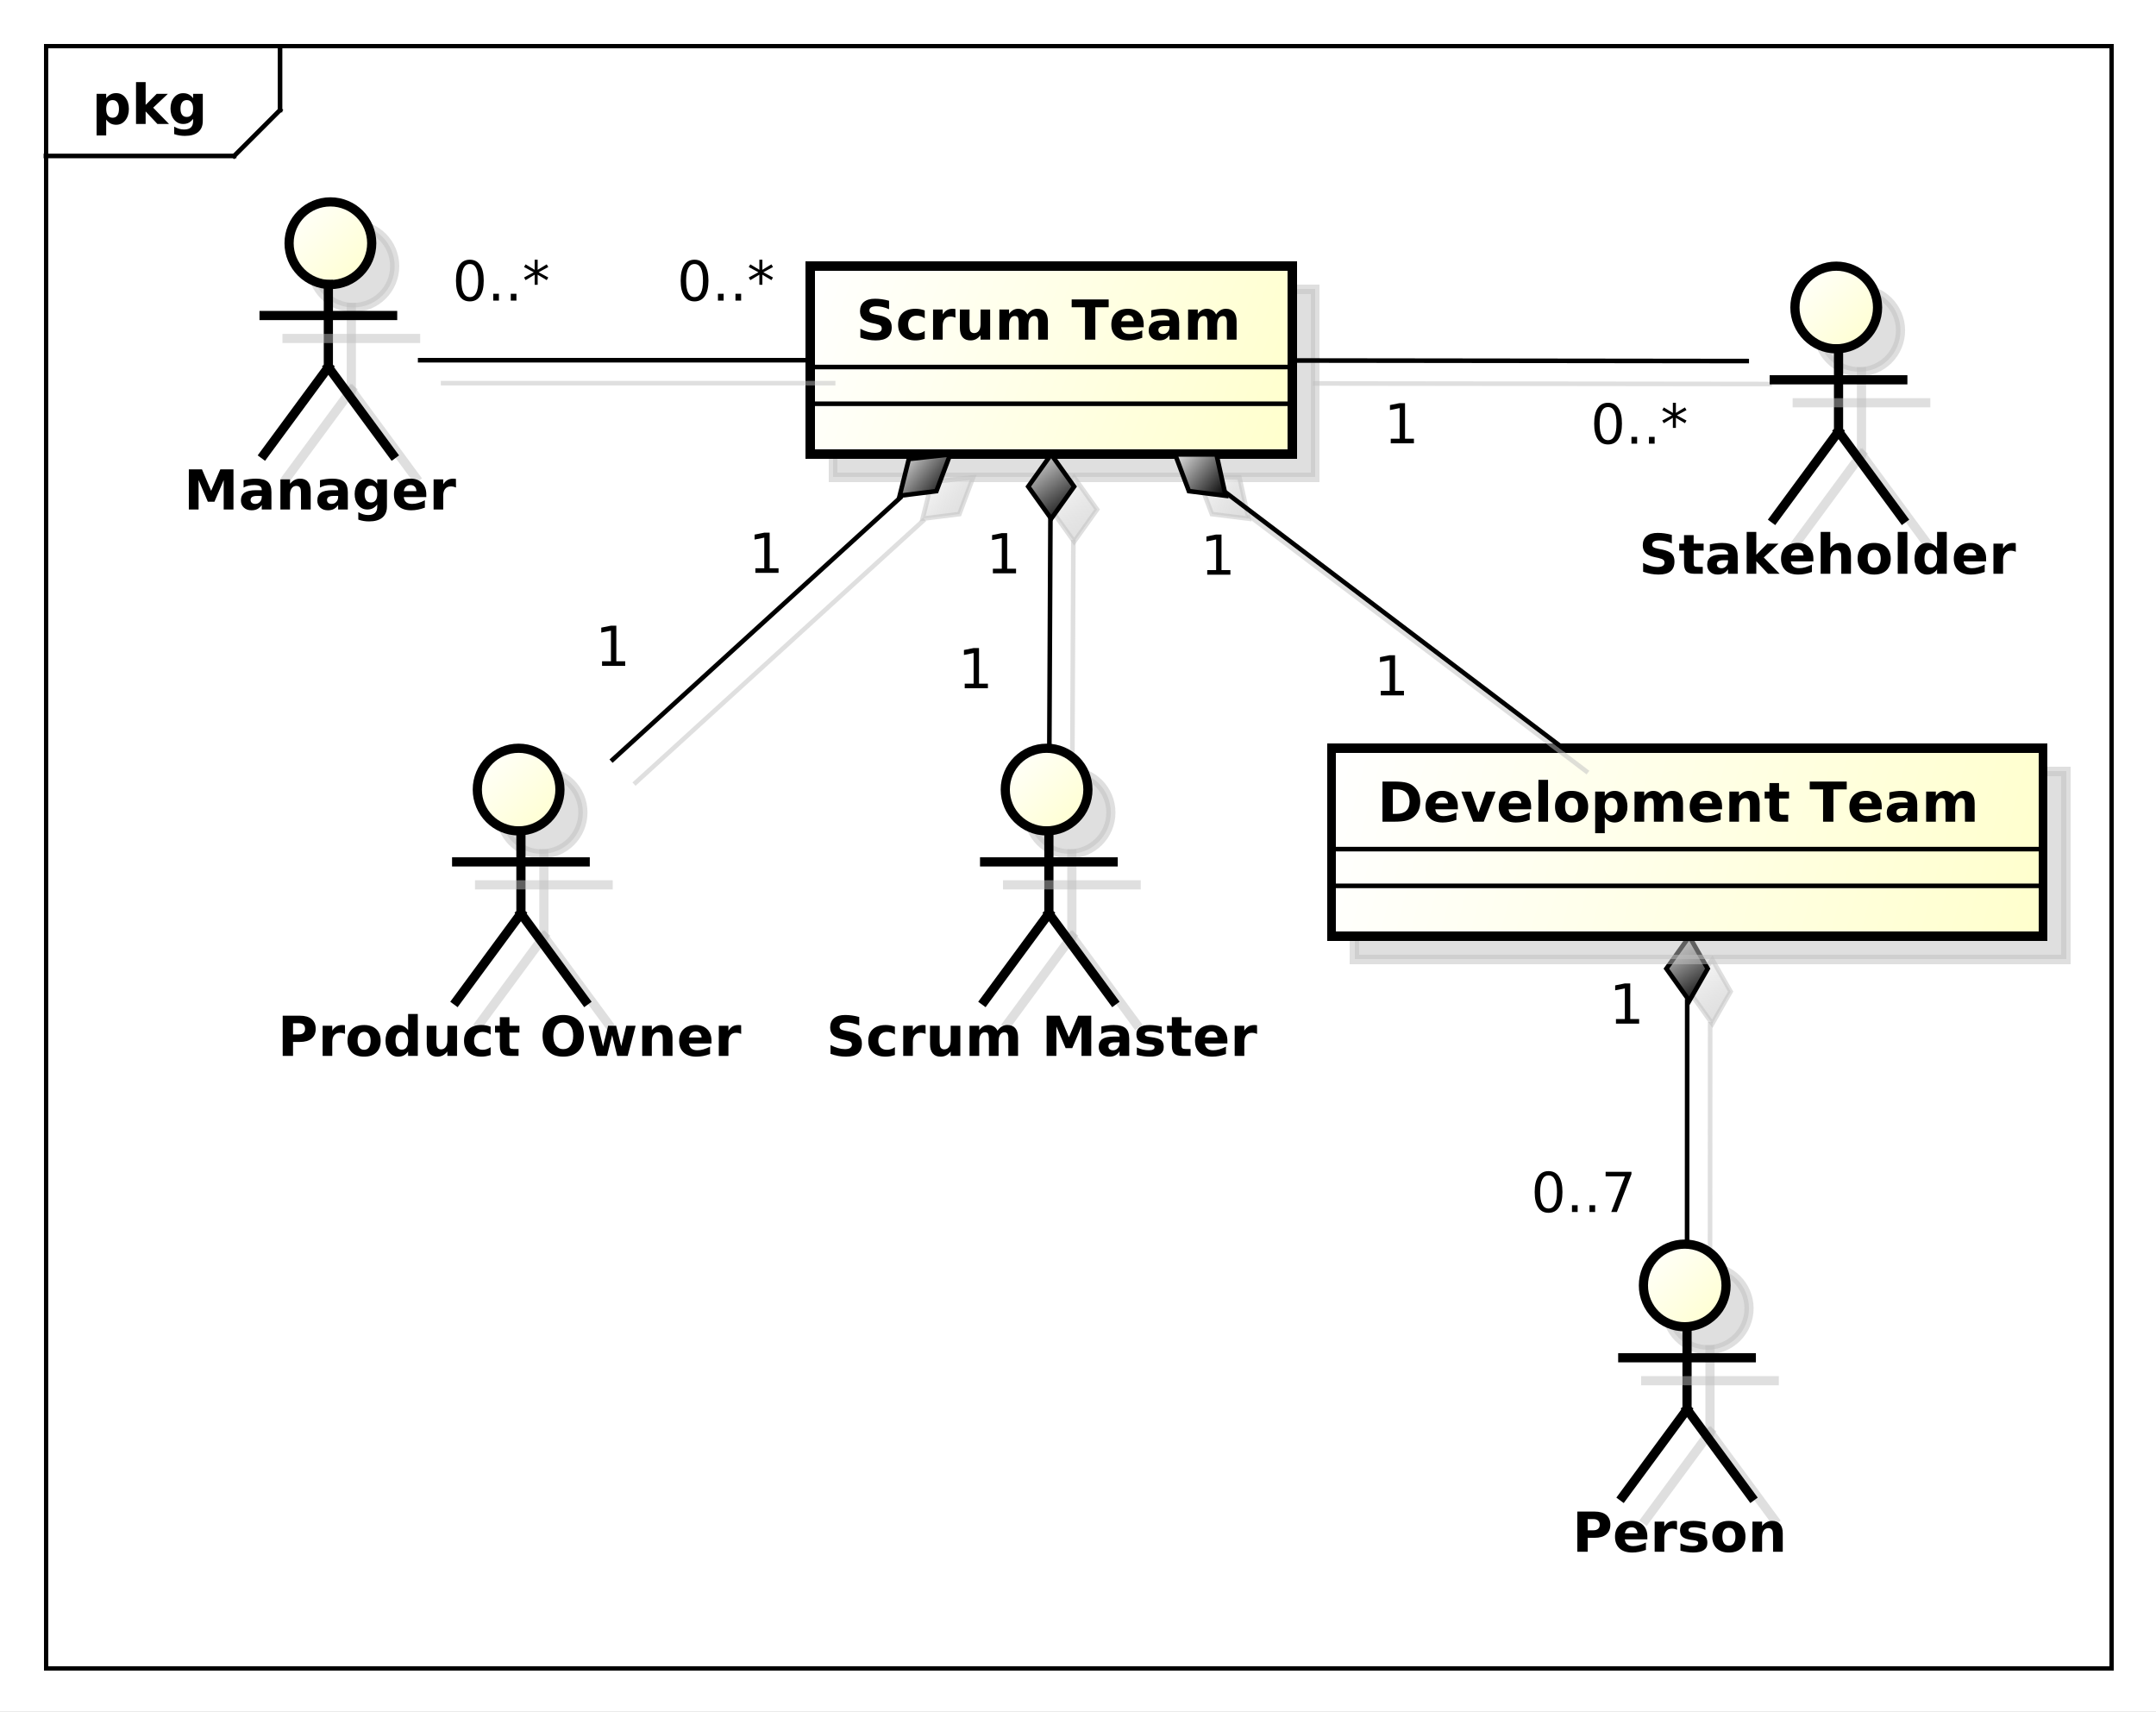 <?xml version="1.0" encoding="UTF-8"?>
<!DOCTYPE svg PUBLIC '-//W3C//DTD SVG 1.0//EN'
          'http://www.w3.org/TR/2001/REC-SVG-20010904/DTD/svg10.dtd'>
<svg xmlns:xlink="http://www.w3.org/1999/xlink" style="fill-opacity:1; color-rendering:auto; color-interpolation:auto; stroke:black; text-rendering:auto; stroke-linecap:square; stroke-miterlimit:10; stroke-opacity:1; shape-rendering:auto; fill:black; stroke-dasharray:none; font-weight:normal; stroke-width:1; font-family:&apos;Dialog&apos;; font-style:normal; stroke-linejoin:miter; font-size:12; stroke-dashoffset:0; image-rendering:auto;" width="626" height="497" xmlns="http://www.w3.org/2000/svg"
><rect width="100%" height="100%" fill="#808080" stroke="none"/><!--Generated by the Batik Graphics2D SVG Generator--><defs id="genericDefs"
  /><g
  ><defs id="defs1"
    ><linearGradient x1="86" gradientUnits="userSpaceOnUse" x2="192" y1="51" y2="92" id="linearGradient1" spreadMethod="pad"
      ><stop style="stop-opacity:1; stop-color:white;" offset="0%"
        /><stop style="stop-opacity:1; stop-color:rgb(255,255,204);" offset="100%"
      /></linearGradient
      ><linearGradient x1="14" gradientUnits="userSpaceOnUse" x2="32" y1="156" y2="174" id="linearGradient2" spreadMethod="pad"
      ><stop style="stop-opacity:1; stop-color:white;" offset="0%"
        /><stop style="stop-opacity:1; stop-color:rgb(255,255,204);" offset="100%"
      /></linearGradient
      ><linearGradient x1="134" gradientUnits="userSpaceOnUse" x2="144" y1="92" y2="106" id="linearGradient3" spreadMethod="pad"
      ><stop style="stop-opacity:1; stop-color:white;" offset="0%"
        /><stop style="stop-opacity:0.502; stop-color:rgb(192,192,192);" offset="100%"
      /></linearGradient
      ><linearGradient x1="134" gradientUnits="userSpaceOnUse" x2="144" y1="92" y2="106" id="linearGradient4" spreadMethod="pad"
      ><stop style="stop-opacity:1; stop-color:rgb(231,231,231);" offset="0%"
        /><stop style="stop-opacity:1; stop-color:black;" offset="100%"
      /></linearGradient
      ><linearGradient x1="273" gradientUnits="userSpaceOnUse" x2="282" y1="197" y2="211" id="linearGradient5" spreadMethod="pad"
      ><stop style="stop-opacity:1; stop-color:white;" offset="0%"
        /><stop style="stop-opacity:0.502; stop-color:rgb(192,192,192);" offset="100%"
      /></linearGradient
      ><linearGradient x1="273" gradientUnits="userSpaceOnUse" x2="282" y1="197" y2="211" id="linearGradient6" spreadMethod="pad"
      ><stop style="stop-opacity:1; stop-color:rgb(231,231,231);" offset="0%"
        /><stop style="stop-opacity:1; stop-color:black;" offset="100%"
      /></linearGradient
      ><linearGradient x1="106" gradientUnits="userSpaceOnUse" x2="117" y1="92" y2="101" id="linearGradient7" spreadMethod="pad"
      ><stop style="stop-opacity:1; stop-color:white;" offset="0%"
        /><stop style="stop-opacity:0.502; stop-color:rgb(192,192,192);" offset="100%"
      /></linearGradient
      ><linearGradient x1="106" gradientUnits="userSpaceOnUse" x2="117" y1="92" y2="101" id="linearGradient8" spreadMethod="pad"
      ><stop style="stop-opacity:1; stop-color:rgb(231,231,231);" offset="0%"
        /><stop style="stop-opacity:1; stop-color:black;" offset="100%"
      /></linearGradient
      ><linearGradient x1="301" gradientUnits="userSpaceOnUse" x2="319" y1="51" y2="69" id="linearGradient9" spreadMethod="pad"
      ><stop style="stop-opacity:1; stop-color:white;" offset="0%"
        /><stop style="stop-opacity:1; stop-color:rgb(255,255,204);" offset="100%"
      /></linearGradient
      ><linearGradient x1="268" gradientUnits="userSpaceOnUse" x2="286" y1="264" y2="282" id="linearGradient10" spreadMethod="pad"
      ><stop style="stop-opacity:1; stop-color:white;" offset="0%"
        /><stop style="stop-opacity:1; stop-color:rgb(255,255,204);" offset="100%"
      /></linearGradient
      ><linearGradient x1="129" gradientUnits="userSpaceOnUse" x2="147" y1="156" y2="174" id="linearGradient11" spreadMethod="pad"
      ><stop style="stop-opacity:1; stop-color:white;" offset="0%"
        /><stop style="stop-opacity:1; stop-color:rgb(255,255,204);" offset="100%"
      /></linearGradient
      ><linearGradient x1="200" gradientUnits="userSpaceOnUse" x2="356" y1="156" y2="197" id="linearGradient12" spreadMethod="pad"
      ><stop style="stop-opacity:1; stop-color:white;" offset="0%"
        /><stop style="stop-opacity:1; stop-color:rgb(255,255,204);" offset="100%"
      /></linearGradient
      ><linearGradient x1="166" gradientUnits="userSpaceOnUse" x2="177" y1="92" y2="101" id="linearGradient13" spreadMethod="pad"
      ><stop style="stop-opacity:1; stop-color:white;" offset="0%"
        /><stop style="stop-opacity:0.502; stop-color:rgb(192,192,192);" offset="100%"
      /></linearGradient
      ><linearGradient x1="166" gradientUnits="userSpaceOnUse" x2="177" y1="92" y2="101" id="linearGradient14" spreadMethod="pad"
      ><stop style="stop-opacity:1; stop-color:rgb(231,231,231);" offset="0%"
        /><stop style="stop-opacity:1; stop-color:black;" offset="100%"
      /></linearGradient
      ><linearGradient x1="-27" gradientUnits="userSpaceOnUse" x2="-9" y1="37" y2="55" id="linearGradient15" spreadMethod="pad"
      ><stop style="stop-opacity:1; stop-color:white;" offset="0%"
        /><stop style="stop-opacity:1; stop-color:rgb(255,255,204);" offset="100%"
      /></linearGradient
      ><clipPath clipPathUnits="userSpaceOnUse" id="clipPath1"
      ><path d="M0 0 L626 0 L626 497 L0 497 L0 0 Z"
      /></clipPath
      ><clipPath clipPathUnits="userSpaceOnUse" id="clipPath2"
      ><path d="M-89.945 -6.969 L379.555 -6.969 L379.555 365.781 L-89.945 365.781 L-89.945 -6.969 Z"
      /></clipPath
      ><clipPath clipPathUnits="userSpaceOnUse" id="clipPath3"
      ><path d="M-20 -27 L449.5 -27 L449.5 345.75 L-20 345.75 L-20 -27 Z"
      /></clipPath
      ><clipPath clipPathUnits="userSpaceOnUse" id="clipPath4"
      ><path d="M-94.945 -11.969 L374.555 -11.969 L374.555 360.781 L-94.945 360.781 L-94.945 -11.969 Z"
      /></clipPath
      ><clipPath clipPathUnits="userSpaceOnUse" id="clipPath5"
      ><path d="M-186.445 -73.969 L283.055 -73.969 L283.055 298.781 L-186.445 298.781 L-186.445 -73.969 Z"
      /></clipPath
      ><clipPath clipPathUnits="userSpaceOnUse" id="clipPath6"
      ><path d="M-60.445 -229.969 L409.055 -229.969 L409.055 142.781 L-60.445 142.781 L-60.445 -229.969 Z"
      /></clipPath
      ><clipPath clipPathUnits="userSpaceOnUse" id="clipPath7"
      ><path d="M-208.629 -149.899 L260.871 -149.899 L260.871 222.851 L-208.629 222.851 L-208.629 -149.899 Z"
      /></clipPath
      ><clipPath clipPathUnits="userSpaceOnUse" id="clipPath8"
      ><path d="M-214.762 -124.867 L254.738 -124.867 L254.738 247.883 L-214.762 247.883 L-214.762 -124.867 Z"
      /></clipPath
      ><clipPath clipPathUnits="userSpaceOnUse" id="clipPath9"
      ><path d="M-333.465 -263.975 L136.035 -263.975 L136.035 108.775 L-333.465 108.775 L-333.465 -263.975 Z"
      /></clipPath
      ><clipPath clipPathUnits="userSpaceOnUse" id="clipPath10"
      ><path d="M-350.48 -222.944 L119.02 -222.944 L119.02 149.806 L-350.48 149.806 L-350.48 -222.944 Z"
      /></clipPath
      ><clipPath clipPathUnits="userSpaceOnUse" id="clipPath11"
      ><path d="M-346.423 -96.629 L123.077 -96.629 L123.077 276.121 L-346.423 276.121 L-346.423 -96.629 Z"
      /></clipPath
      ><clipPath clipPathUnits="userSpaceOnUse" id="clipPath12"
      ><path d="M-301.423 -96.553 L168.077 -96.553 L168.077 276.197 L-301.423 276.197 L-301.423 -96.553 Z"
      /></clipPath
      ><clipPath clipPathUnits="userSpaceOnUse" id="clipPath13"
      ><path d="M-129.631 -145.029 L339.869 -145.029 L339.869 227.721 L-129.631 227.721 L-129.631 -145.029 Z"
      /></clipPath
      ><clipPath clipPathUnits="userSpaceOnUse" id="clipPath14"
      ><path d="M-163.028 -124.767 L306.472 -124.767 L306.472 247.983 L-163.028 247.983 L-163.028 -124.767 Z"
      /></clipPath
      ><clipPath clipPathUnits="userSpaceOnUse" id="clipPath15"
      ><path d="M-356.945 -124.969 L112.555 -124.969 L112.555 247.781 L-356.945 247.781 L-356.945 -124.969 Z"
      /></clipPath
      ><clipPath clipPathUnits="userSpaceOnUse" id="clipPath16"
      ><path d="M-342.445 -337.969 L127.055 -337.969 L127.055 34.781 L-342.445 34.781 L-342.445 -337.969 Z"
      /></clipPath
      ><clipPath clipPathUnits="userSpaceOnUse" id="clipPath17"
      ><path d="M-179.945 -229.969 L289.555 -229.969 L289.555 142.781 L-179.945 142.781 L-179.945 -229.969 Z"
      /></clipPath
      ><clipPath clipPathUnits="userSpaceOnUse" id="clipPath18"
      ><path d="M-300 -178.969 L169.5 -178.969 L169.5 193.781 L-300 193.781 L-300 -178.969 Z"
      /></clipPath
      ><clipPath clipPathUnits="userSpaceOnUse" id="clipPath19"
      ><path d="M-299.252 -151.459 L170.248 -151.459 L170.248 221.291 L-299.252 221.291 L-299.252 -151.459 Z"
      /></clipPath
      ><clipPath clipPathUnits="userSpaceOnUse" id="clipPath20"
      ><path d="M-261.45 -125.171 L208.05 -125.171 L208.05 247.579 L-261.45 247.579 L-261.45 -125.171 Z"
      /></clipPath
      ><clipPath clipPathUnits="userSpaceOnUse" id="clipPath21"
      ><path d="M-40 -110.969 L429.5 -110.969 L429.5 261.781 L-40 261.781 L-40 -110.969 Z"
      /></clipPath
      ><clipPath clipPathUnits="userSpaceOnUse" id="clipPath22"
      ><path d="M-98.5 -65.469 L371 -65.469 L371 307.281 L-98.5 307.281 L-98.5 -65.469 Z"
      /></clipPath
      ><clipPath clipPathUnits="userSpaceOnUse" id="clipPath23"
      ><path d="M-147.445 -65.469 L322.055 -65.469 L322.055 307.281 L-147.445 307.281 L-147.445 -65.469 Z"
      /></clipPath
    ></defs
    ><g style="fill:white; stroke:white;"
    ><rect x="0" y="0" width="626" style="clip-path:url(#clipPath1); stroke:none;" height="497"
    /></g
    ><g style="shape-rendering:crispEdges; text-rendering:geometricPrecision;" transform="scale(1.333,1.333) translate(89.945,6.969)"
    ><rect x="-79.945" y="3.031" width="450" style="fill:none; clip-path:url(#clipPath2);" height="353.43"
      /><line x1="-28.945" x2="-28.945" y1="4.031" style="clip-path:url(#clipPath2); fill:none; text-rendering:optimizeLegibility; shape-rendering:auto;" y2="17"
      /><line x1="-28.945" x2="-38.945" y1="17" style="clip-path:url(#clipPath2); fill:none; text-rendering:optimizeLegibility; shape-rendering:auto;" y2="27"
      /><line x1="-38.945" x2="-79.945" y1="27" style="clip-path:url(#clipPath2); fill:none; text-rendering:optimizeLegibility; shape-rendering:auto;" y2="27"
    /></g
    ><g style="text-rendering:optimizeLegibility; font-family:sans-serif; font-weight:bold;" transform="matrix(1.333,0,0,1.333,119.927,9.292) translate(-69.945,20.031)"
    ><path d="M3.109 -0.953 L3.109 2.5 L1.016 2.5 L1.016 -6.562 L3.109 -6.562 L3.109 -5.609 Q3.547 -6.172 4.07 -6.445 Q4.594 -6.719 5.281 -6.719 Q6.5 -6.719 7.273 -5.758 Q8.047 -4.797 8.047 -3.281 Q8.047 -1.766 7.273 -0.797 Q6.5 0.172 5.281 0.172 Q4.594 0.172 4.07 -0.102 Q3.547 -0.375 3.109 -0.953 ZM4.5 -5.203 Q3.828 -5.203 3.469 -4.703 Q3.109 -4.203 3.109 -3.281 Q3.109 -2.344 3.469 -1.852 Q3.828 -1.359 4.5 -1.359 Q5.172 -1.359 5.531 -1.852 Q5.891 -2.344 5.891 -3.281 Q5.891 -4.219 5.531 -4.711 Q5.172 -5.203 4.5 -5.203 ZM9.605 -9.125 L11.699 -9.125 L11.699 -4.156 L14.105 -6.562 L16.543 -6.562 L13.34 -3.547 L16.793 0 L14.262 0 L11.699 -2.734 L11.699 0 L9.605 0 L9.605 -9.125 ZM22.039 -1.109 Q21.617 -0.547 21.094 -0.273 Q20.57 0 19.883 0 Q18.68 0 17.898 -0.945 Q17.117 -1.891 17.117 -3.359 Q17.117 -4.828 17.898 -5.766 Q18.68 -6.703 19.883 -6.703 Q20.57 -6.703 21.094 -6.438 Q21.617 -6.172 22.039 -5.594 L22.039 -6.562 L24.148 -6.562 L24.148 -0.656 Q24.148 0.922 23.148 1.758 Q22.148 2.594 20.258 2.594 Q19.648 2.594 19.07 2.5 Q18.492 2.406 17.914 2.203 L17.914 0.578 Q18.461 0.891 18.992 1.047 Q19.523 1.203 20.055 1.203 Q21.086 1.203 21.562 0.75 Q22.039 0.297 22.039 -0.656 L22.039 -1.109 ZM20.664 -5.203 Q20.008 -5.203 19.648 -4.719 Q19.289 -4.234 19.289 -3.359 Q19.289 -2.453 19.641 -1.992 Q19.992 -1.531 20.664 -1.531 Q21.32 -1.531 21.68 -2.008 Q22.039 -2.484 22.039 -3.359 Q22.039 -4.234 21.68 -4.719 Q21.32 -5.203 20.664 -5.203 Z" style="clip-path:url(#clipPath3); stroke:none;"
    /></g
    ><g transform="matrix(1.333,0,0,1.333,119.927,9.292) translate(5,5)" style="fill-opacity:0.502; fill:rgb(192,192,192); text-rendering:geometricPrecision; font-family:sans-serif; shape-rendering:crispEdges; stroke:rgb(192,192,192); font-weight:bold; stroke-width:2; stroke-opacity:0.502;"
    ><rect x="86.5" y="51" width="105" style="clip-path:url(#clipPath4); stroke:none;" height="40.969"
      /><rect x="86.5" y="51" width="105" style="fill:none; clip-path:url(#clipPath4);" height="40.969"
    /></g
    ><g transform="matrix(1.333,0,0,1.333,119.927,9.292)" style="fill:url(#linearGradient1); text-rendering:geometricPrecision; font-family:sans-serif; shape-rendering:crispEdges; stroke:url(#linearGradient1); font-weight:bold; stroke-width:2;"
    ><rect x="86.5" y="51" width="105" style="clip-path:url(#clipPath2); stroke:none;" height="40.969"
      /><rect x="86.5" y="51" width="105" style="clip-path:url(#clipPath2); fill:none; stroke:black;" height="40.969"
    /></g
    ><g style="text-rendering:optimizeLegibility; font-family:sans-serif; font-weight:bold;" transform="matrix(1.333,0,0,1.333,119.927,9.292)"
    ><line x1="86.5" x2="191.5" y1="80.969" style="fill:none; clip-path:url(#clipPath2);" y2="80.969"
      /><line x1="86.5" x2="191.5" y1="72.969" style="fill:none; clip-path:url(#clipPath2);" y2="72.969"
    /></g
    ><g style="text-rendering:optimizeLegibility; font-family:sans-serif; font-weight:bold;" transform="matrix(1.333,0,0,1.333,119.927,9.292) translate(96.5,67)"
    ><path d="M7.188 -8.469 L7.188 -6.625 Q6.469 -6.938 5.781 -7.102 Q5.094 -7.266 4.484 -7.266 Q3.688 -7.266 3.297 -7.047 Q2.906 -6.828 2.906 -6.359 Q2.906 -6 3.164 -5.805 Q3.422 -5.609 4.109 -5.469 L5.078 -5.281 Q6.531 -4.984 7.148 -4.391 Q7.766 -3.797 7.766 -2.688 Q7.766 -1.25 6.906 -0.539 Q6.047 0.172 4.281 0.172 Q3.453 0.172 2.617 0.016 Q1.781 -0.141 0.938 -0.453 L0.938 -2.359 Q1.781 -1.922 2.562 -1.695 Q3.344 -1.469 4.062 -1.469 Q4.812 -1.469 5.203 -1.711 Q5.594 -1.953 5.594 -2.422 Q5.594 -2.828 5.328 -3.047 Q5.062 -3.266 4.266 -3.453 L3.391 -3.641 Q2.078 -3.922 1.469 -4.539 Q0.859 -5.156 0.859 -6.188 Q0.859 -7.5 1.703 -8.203 Q2.547 -8.906 4.125 -8.906 Q4.859 -8.906 5.617 -8.797 Q6.375 -8.688 7.188 -8.469 ZM14.955 -6.359 L14.955 -4.641 Q14.533 -4.938 14.096 -5.078 Q13.658 -5.219 13.205 -5.219 Q12.33 -5.219 11.838 -4.711 Q11.346 -4.203 11.346 -3.281 Q11.346 -2.359 11.838 -1.844 Q12.33 -1.328 13.205 -1.328 Q13.69 -1.328 14.135 -1.477 Q14.58 -1.625 14.955 -1.906 L14.955 -0.188 Q14.455 -0.016 13.955 0.078 Q13.455 0.172 12.94 0.172 Q11.158 0.172 10.158 -0.742 Q9.158 -1.656 9.158 -3.281 Q9.158 -4.906 10.158 -5.812 Q11.158 -6.719 12.94 -6.719 Q13.455 -6.719 13.955 -6.633 Q14.455 -6.547 14.955 -6.359 ZM21.646 -4.781 Q21.365 -4.906 21.092 -4.969 Q20.818 -5.031 20.537 -5.031 Q19.74 -5.031 19.303 -4.508 Q18.865 -3.984 18.865 -3.031 L18.865 0 L16.771 0 L16.771 -6.562 L18.865 -6.562 L18.865 -5.484 Q19.271 -6.125 19.795 -6.422 Q20.318 -6.719 21.053 -6.719 Q21.146 -6.719 21.271 -6.711 Q21.396 -6.703 21.631 -6.672 L21.646 -4.781 ZM22.611 -2.562 L22.611 -6.562 L24.721 -6.562 L24.721 -5.906 Q24.721 -5.375 24.713 -4.57 Q24.705 -3.766 24.705 -3.5 Q24.705 -2.703 24.752 -2.352 Q24.799 -2 24.893 -1.844 Q25.018 -1.641 25.229 -1.531 Q25.439 -1.422 25.705 -1.422 Q26.361 -1.422 26.736 -1.922 Q27.111 -2.422 27.111 -3.328 L27.111 -6.562 L29.205 -6.562 L29.205 0 L27.111 0 L27.111 -0.953 Q26.643 -0.375 26.111 -0.102 Q25.58 0.172 24.939 0.172 Q23.799 0.172 23.205 -0.523 Q22.611 -1.219 22.611 -2.562 ZM37.31 -5.469 Q37.701 -6.078 38.248 -6.398 Q38.795 -6.719 39.451 -6.719 Q40.592 -6.719 41.185 -6.023 Q41.779 -5.328 41.779 -4 L41.779 0 L39.67 0 L39.67 -3.422 Q39.67 -3.5 39.67 -3.578 Q39.67 -3.656 39.67 -3.812 Q39.67 -4.516 39.467 -4.828 Q39.264 -5.141 38.81 -5.141 Q38.217 -5.141 37.889 -4.648 Q37.56 -4.156 37.545 -3.219 L37.545 0 L35.435 0 L35.435 -3.422 Q35.435 -4.516 35.248 -4.828 Q35.06 -5.141 34.576 -5.141 Q33.982 -5.141 33.654 -4.648 Q33.326 -4.156 33.326 -3.234 L33.326 0 L31.217 0 L31.217 -6.562 L33.326 -6.562 L33.326 -5.609 Q33.717 -6.156 34.217 -6.438 Q34.717 -6.719 35.31 -6.719 Q35.998 -6.719 36.522 -6.391 Q37.045 -6.062 37.31 -5.469 ZM46.961 -8.75 L55.023 -8.75 L55.023 -7.047 L52.117 -7.047 L52.117 0 L49.867 0 L49.867 -7.047 L46.961 -7.047 L46.961 -8.75 ZM62.647 -3.297 L62.647 -2.703 L57.74 -2.703 Q57.818 -1.969 58.272 -1.594 Q58.725 -1.219 59.553 -1.219 Q60.209 -1.219 60.904 -1.422 Q61.6 -1.625 62.334 -2.016 L62.334 -0.406 Q61.584 -0.125 60.842 0.023 Q60.1 0.172 59.35 0.172 Q57.568 0.172 56.584 -0.734 Q55.6 -1.641 55.6 -3.281 Q55.6 -4.875 56.568 -5.797 Q57.537 -6.719 59.24 -6.719 Q60.787 -6.719 61.717 -5.789 Q62.647 -4.859 62.647 -3.297 ZM60.49 -4 Q60.49 -4.594 60.139 -4.961 Q59.787 -5.328 59.225 -5.328 Q58.615 -5.328 58.232 -4.984 Q57.85 -4.641 57.756 -4 L60.49 -4 ZM67.176 -2.953 Q66.519 -2.953 66.184 -2.734 Q65.848 -2.516 65.848 -2.078 Q65.848 -1.672 66.121 -1.445 Q66.394 -1.219 66.863 -1.219 Q67.457 -1.219 67.863 -1.648 Q68.269 -2.078 68.269 -2.719 L68.269 -2.953 L67.176 -2.953 ZM70.379 -3.75 L70.379 0 L68.269 0 L68.269 -0.969 Q67.848 -0.375 67.316 -0.102 Q66.785 0.172 66.035 0.172 Q65.004 0.172 64.371 -0.422 Q63.738 -1.016 63.738 -1.969 Q63.738 -3.125 64.535 -3.664 Q65.332 -4.203 67.019 -4.203 L68.269 -4.203 L68.269 -4.359 Q68.269 -4.859 67.871 -5.094 Q67.473 -5.328 66.644 -5.328 Q65.973 -5.328 65.394 -5.195 Q64.816 -5.062 64.316 -4.781 L64.316 -6.391 Q64.988 -6.547 65.668 -6.633 Q66.348 -6.719 67.019 -6.719 Q68.801 -6.719 69.59 -6.023 Q70.379 -5.328 70.379 -3.75 ZM78.414 -5.469 Q78.805 -6.078 79.352 -6.398 Q79.898 -6.719 80.555 -6.719 Q81.695 -6.719 82.289 -6.023 Q82.883 -5.328 82.883 -4 L82.883 0 L80.773 0 L80.773 -3.422 Q80.773 -3.5 80.773 -3.578 Q80.773 -3.656 80.773 -3.812 Q80.773 -4.516 80.57 -4.828 Q80.367 -5.141 79.914 -5.141 Q79.32 -5.141 78.992 -4.648 Q78.664 -4.156 78.648 -3.219 L78.648 0 L76.539 0 L76.539 -3.422 Q76.539 -4.516 76.352 -4.828 Q76.164 -5.141 75.68 -5.141 Q75.086 -5.141 74.758 -4.648 Q74.43 -4.156 74.43 -3.234 L74.43 0 L72.32 0 L72.32 -6.562 L74.43 -6.562 L74.43 -5.609 Q74.82 -6.156 75.32 -6.438 Q75.82 -6.719 76.414 -6.719 Q77.102 -6.719 77.625 -6.391 Q78.148 -6.062 78.414 -5.469 Z" style="clip-path:url(#clipPath5); stroke:none;"
    /></g
    ><g transform="matrix(1.333,0,0,1.333,119.927,9.292) translate(5,5)" style="fill-opacity:0.502; fill:rgb(192,192,192); text-rendering:optimizeLegibility; font-family:sans-serif; stroke:rgb(192,192,192); font-weight:bold; stroke-width:2; stroke-opacity:0.502;"
    ><circle r="9" style="clip-path:url(#clipPath4); stroke:none;" cx="23" cy="165"
      /><circle r="9" style="fill:none; clip-path:url(#clipPath4);" cx="23" cy="165"
    /></g
    ><g transform="matrix(1.333,0,0,1.333,119.927,9.292)" style="fill:url(#linearGradient2); text-rendering:optimizeLegibility; font-family:sans-serif; stroke:url(#linearGradient2); font-weight:bold; stroke-width:2;"
    ><circle r="9" style="clip-path:url(#clipPath2); stroke:none;" cx="23" cy="165"
      /><circle style="fill:none; clip-path:url(#clipPath2); stroke:black;" r="9" cx="23" cy="165"
    /></g
    ><g transform="matrix(1.333,0,0,1.333,119.927,9.292) translate(5,5)" style="fill-opacity:0.502; fill:rgb(192,192,192); text-rendering:optimizeLegibility; font-family:sans-serif; stroke:rgb(192,192,192); font-weight:bold; stroke-width:2; stroke-opacity:0.502;"
    ><line x1="23.5" x2="23.5" y1="174" style="fill:none; clip-path:url(#clipPath4);" y2="192"
    /></g
    ><g style="text-rendering:optimizeLegibility; stroke-width:2; font-family:sans-serif; font-weight:bold;" transform="matrix(1.333,0,0,1.333,119.927,9.292)"
    ><line x1="23.5" x2="23.5" y1="174" style="fill:none; clip-path:url(#clipPath2);" y2="192"
    /></g
    ><g transform="matrix(1.333,0,0,1.333,119.927,9.292) translate(5,5)" style="fill-opacity:0.502; fill:rgb(192,192,192); text-rendering:optimizeLegibility; font-family:sans-serif; stroke:rgb(192,192,192); font-weight:bold; stroke-width:2; stroke-opacity:0.502;"
    ><line x1="9.5" x2="37.5" y1="180.75" style="fill:none; clip-path:url(#clipPath4);" y2="180.75"
    /></g
    ><g style="text-rendering:optimizeLegibility; stroke-width:2; font-family:sans-serif; font-weight:bold;" transform="matrix(1.333,0,0,1.333,119.927,9.292)"
    ><line x1="9.5" x2="37.5" y1="180.75" style="fill:none; clip-path:url(#clipPath2);" y2="180.75"
    /></g
    ><g transform="matrix(1.333,0,0,1.333,119.927,9.292) translate(5,5)" style="fill-opacity:0.502; fill:rgb(192,192,192); text-rendering:optimizeLegibility; font-family:sans-serif; stroke:rgb(192,192,192); font-weight:bold; stroke-width:2; stroke-opacity:0.502;"
    ><line x1="23.5" x2="9.5" y1="192" style="fill:none; clip-path:url(#clipPath4);" y2="211"
    /></g
    ><g style="text-rendering:optimizeLegibility; stroke-width:2; font-family:sans-serif; font-weight:bold;" transform="matrix(1.333,0,0,1.333,119.927,9.292)"
    ><line x1="23.5" x2="9.5" y1="192" style="fill:none; clip-path:url(#clipPath2);" y2="211"
    /></g
    ><g transform="matrix(1.333,0,0,1.333,119.927,9.292) translate(5,5)" style="fill-opacity:0.502; fill:rgb(192,192,192); text-rendering:optimizeLegibility; font-family:sans-serif; stroke:rgb(192,192,192); font-weight:bold; stroke-width:2; stroke-opacity:0.502;"
    ><line x1="23.5" x2="37.5" y1="192" style="fill:none; clip-path:url(#clipPath4);" y2="211"
    /></g
    ><g style="text-rendering:optimizeLegibility; stroke-width:2; font-family:sans-serif; font-weight:bold;" transform="matrix(1.333,0,0,1.333,119.927,9.292)"
    ><line x1="23.5" x2="37.5" y1="192" style="fill:none; clip-path:url(#clipPath2);" y2="211"
    /></g
    ><g style="text-rendering:optimizeLegibility; stroke-width:2; font-family:sans-serif; font-weight:bold;" transform="matrix(1.333,0,0,1.333,119.927,9.292) translate(-29.5,223)"
    ><path d="M1.109 -8.75 L4.844 -8.75 Q6.516 -8.75 7.406 -8.008 Q8.297 -7.266 8.297 -5.891 Q8.297 -4.516 7.406 -3.773 Q6.516 -3.031 4.844 -3.031 L3.359 -3.031 L3.359 0 L1.109 0 L1.109 -8.75 ZM3.359 -7.109 L3.359 -4.672 L4.609 -4.672 Q5.266 -4.672 5.625 -4.992 Q5.984 -5.312 5.984 -5.891 Q5.984 -6.484 5.625 -6.797 Q5.266 -7.109 4.609 -7.109 L3.359 -7.109 ZM14.685 -4.781 Q14.404 -4.906 14.131 -4.969 Q13.857 -5.031 13.576 -5.031 Q12.779 -5.031 12.342 -4.508 Q11.904 -3.984 11.904 -3.031 L11.904 0 L9.81 0 L9.81 -6.562 L11.904 -6.562 L11.904 -5.484 Q12.31 -6.125 12.834 -6.422 Q13.357 -6.719 14.092 -6.719 Q14.185 -6.719 14.31 -6.711 Q14.435 -6.703 14.67 -6.672 L14.685 -4.781 ZM18.838 -5.219 Q18.15 -5.219 17.783 -4.719 Q17.416 -4.219 17.416 -3.281 Q17.416 -2.328 17.783 -1.828 Q18.15 -1.328 18.838 -1.328 Q19.525 -1.328 19.893 -1.828 Q20.26 -2.328 20.26 -3.281 Q20.26 -4.219 19.893 -4.719 Q19.525 -5.219 18.838 -5.219 ZM18.838 -6.719 Q20.541 -6.719 21.494 -5.805 Q22.447 -4.891 22.447 -3.281 Q22.447 -1.656 21.494 -0.742 Q20.541 0.172 18.838 0.172 Q17.15 0.172 16.189 -0.742 Q15.229 -1.656 15.229 -3.281 Q15.229 -4.891 16.189 -5.805 Q17.15 -6.719 18.838 -6.719 ZM28.426 -5.609 L28.426 -9.125 L30.535 -9.125 L30.535 0 L28.426 0 L28.426 -0.953 Q28.004 -0.375 27.48 -0.102 Q26.957 0.172 26.27 0.172 Q25.051 0.172 24.277 -0.797 Q23.504 -1.766 23.504 -3.281 Q23.504 -4.797 24.277 -5.758 Q25.051 -6.719 26.27 -6.719 Q26.941 -6.719 27.473 -6.445 Q28.004 -6.172 28.426 -5.609 ZM27.051 -1.359 Q27.723 -1.359 28.074 -1.852 Q28.426 -2.344 28.426 -3.281 Q28.426 -4.219 28.074 -4.711 Q27.723 -5.203 27.051 -5.203 Q26.379 -5.203 26.027 -4.711 Q25.676 -4.219 25.676 -3.281 Q25.676 -2.344 26.027 -1.852 Q26.379 -1.359 27.051 -1.359 ZM32.484 -2.562 L32.484 -6.562 L34.594 -6.562 L34.594 -5.906 Q34.594 -5.375 34.586 -4.57 Q34.578 -3.766 34.578 -3.5 Q34.578 -2.703 34.625 -2.352 Q34.672 -2 34.766 -1.844 Q34.891 -1.641 35.102 -1.531 Q35.312 -1.422 35.578 -1.422 Q36.234 -1.422 36.609 -1.922 Q36.984 -2.422 36.984 -3.328 L36.984 -6.562 L39.078 -6.562 L39.078 0 L36.984 0 L36.984 -0.953 Q36.516 -0.375 35.984 -0.102 Q35.453 0.172 34.812 0.172 Q33.672 0.172 33.078 -0.523 Q32.484 -1.219 32.484 -2.562 ZM46.402 -6.359 L46.402 -4.641 Q45.98 -4.938 45.543 -5.078 Q45.105 -5.219 44.652 -5.219 Q43.777 -5.219 43.285 -4.711 Q42.793 -4.203 42.793 -3.281 Q42.793 -2.359 43.285 -1.844 Q43.777 -1.328 44.652 -1.328 Q45.137 -1.328 45.582 -1.477 Q46.027 -1.625 46.402 -1.906 L46.402 -0.188 Q45.902 -0.016 45.402 0.078 Q44.902 0.172 44.387 0.172 Q42.605 0.172 41.605 -0.742 Q40.605 -1.656 40.605 -3.281 Q40.605 -4.906 41.605 -5.812 Q42.605 -6.719 44.387 -6.719 Q44.902 -6.719 45.402 -6.633 Q45.902 -6.547 46.402 -6.359 ZM50.5 -8.422 L50.5 -6.562 L52.672 -6.562 L52.672 -5.062 L50.5 -5.062 L50.5 -2.281 Q50.5 -1.828 50.68 -1.664 Q50.859 -1.5 51.406 -1.5 L52.484 -1.5 L52.484 0 L50.688 0 Q49.438 0 48.922 -0.516 Q48.406 -1.031 48.406 -2.281 L48.406 -5.062 L47.359 -5.062 L47.359 -6.562 L48.406 -6.562 L48.406 -8.422 L50.5 -8.422 ZM62.211 -7.266 Q61.18 -7.266 60.617 -6.508 Q60.055 -5.75 60.055 -4.359 Q60.055 -2.984 60.617 -2.227 Q61.18 -1.469 62.211 -1.469 Q63.258 -1.469 63.82 -2.227 Q64.383 -2.984 64.383 -4.359 Q64.383 -5.75 63.82 -6.508 Q63.258 -7.266 62.211 -7.266 ZM62.211 -8.906 Q64.32 -8.906 65.516 -7.703 Q66.711 -6.5 66.711 -4.359 Q66.711 -2.25 65.516 -1.039 Q64.32 0.172 62.211 0.172 Q60.117 0.172 58.914 -1.039 Q57.711 -2.25 57.711 -4.359 Q57.711 -6.5 58.914 -7.703 Q60.117 -8.906 62.211 -8.906 ZM67.74 -6.562 L69.787 -6.562 L70.881 -2.047 L71.99 -6.562 L73.74 -6.562 L74.85 -2.094 L75.943 -6.562 L77.99 -6.562 L76.256 0 L73.975 0 L72.865 -4.516 L71.756 0 L69.475 0 L67.74 -6.562 ZM86.014 -4 L86.014 0 L83.904 0 L83.904 -0.656 L83.904 -3.062 Q83.904 -3.906 83.865 -4.227 Q83.826 -4.547 83.732 -4.703 Q83.607 -4.906 83.397 -5.023 Q83.186 -5.141 82.92 -5.141 Q82.264 -5.141 81.889 -4.633 Q81.514 -4.125 81.514 -3.234 L81.514 0 L79.42 0 L79.42 -6.562 L81.514 -6.562 L81.514 -5.609 Q81.982 -6.172 82.514 -6.445 Q83.045 -6.719 83.701 -6.719 Q84.826 -6.719 85.42 -6.023 Q86.014 -5.328 86.014 -4 ZM94.51 -3.297 L94.51 -2.703 L89.603 -2.703 Q89.682 -1.969 90.135 -1.594 Q90.588 -1.219 91.416 -1.219 Q92.072 -1.219 92.768 -1.422 Q93.463 -1.625 94.197 -2.016 L94.197 -0.406 Q93.447 -0.125 92.705 0.023 Q91.963 0.172 91.213 0.172 Q89.432 0.172 88.447 -0.734 Q87.463 -1.641 87.463 -3.281 Q87.463 -4.875 88.432 -5.797 Q89.4 -6.719 91.103 -6.719 Q92.65 -6.719 93.58 -5.789 Q94.51 -4.859 94.51 -3.297 ZM92.353 -4 Q92.353 -4.594 92.002 -4.961 Q91.65 -5.328 91.088 -5.328 Q90.478 -5.328 90.096 -4.984 Q89.713 -4.641 89.619 -4 L92.353 -4 ZM100.977 -4.781 Q100.695 -4.906 100.422 -4.969 Q100.148 -5.031 99.867 -5.031 Q99.07 -5.031 98.633 -4.508 Q98.195 -3.984 98.195 -3.031 L98.195 0 L96.102 0 L96.102 -6.562 L98.195 -6.562 L98.195 -5.484 Q98.602 -6.125 99.125 -6.422 Q99.648 -6.719 100.383 -6.719 Q100.477 -6.719 100.602 -6.711 Q100.727 -6.703 100.961 -6.672 L100.977 -4.781 Z" style="clip-path:url(#clipPath6); stroke:none;"
    /></g
    ><g transform="matrix(1.333,0,0,1.333,119.927,9.292) translate(5,5)" style="fill-opacity:0.502; fill:rgb(192,192,192); text-rendering:optimizeLegibility; font-family:sans-serif; stroke:rgb(192,192,192); font-weight:bold; stroke-opacity:0.502;"
    ><line x1="138.835" x2="138.598" y1="106.111" style="fill:none; clip-path:url(#clipPath4);" y2="156"
    /></g
    ><g transform="matrix(1.333,0,0,1.333,119.927,9.292) translate(5,5)" style="fill:url(#linearGradient3); text-rendering:optimizeLegibility; font-weight:bold; font-family:sans-serif; stroke:url(#linearGradient3);"
    ><polygon style="clip-path:url(#clipPath4); stroke:none;" points=" 139 92 134 99 139 106 144 99"
    /></g
    ><g transform="matrix(1.333,0,0,1.333,119.927,9.292) translate(5,5)" style="fill-opacity:0.502; fill:rgb(192,192,192); text-rendering:optimizeLegibility; font-family:sans-serif; stroke:rgb(192,192,192); font-weight:bold; stroke-opacity:0.502;"
    ><polygon style="fill:none; clip-path:url(#clipPath4);" points=" 139 92 134 99 139 106 144 99"
    /></g
    ><g style="text-rendering:optimizeLegibility; font-family:sans-serif; font-weight:bold;" transform="matrix(1.333,0,0,1.333,119.927,9.292)"
    ><line x1="138.835" x2="138.598" y1="106.111" style="fill:none; clip-path:url(#clipPath2);" y2="156"
      /><polygon style="fill:url(#linearGradient4); clip-path:url(#clipPath2); stroke:none;" points=" 139 92 134 99 139 106 144 99"
      /><polygon style="fill:none; clip-path:url(#clipPath2);" points=" 139 92 134 99 139 106 144 99"
    /></g
    ><g style="font-family:sans-serif; text-rendering:optimizeLegibility;" transform="matrix(1.333,0,0,1.333,119.927,9.292) translate(118.684,142.93)"
    ><path d="M1.484 -1 L3.422 -1 L3.422 -7.672 L1.312 -7.25 L1.312 -8.328 L3.406 -8.75 L4.594 -8.75 L4.594 -1 L6.531 -1 L6.531 0 L1.484 0 L1.484 -1 Z" style="clip-path:url(#clipPath7); stroke:none;"
    /></g
    ><g style="font-family:sans-serif; text-rendering:optimizeLegibility;" transform="matrix(1.333,0,0,1.333,119.927,9.292) translate(124.817,117.899)"
    ><path d="M1.484 -1 L3.422 -1 L3.422 -7.672 L1.312 -7.25 L1.312 -8.328 L3.406 -8.75 L4.594 -8.75 L4.594 -1 L6.531 -1 L6.531 0 L1.484 0 L1.484 -1 Z" style="clip-path:url(#clipPath8); stroke:none;"
    /></g
    ><g transform="matrix(1.333,0,0,1.333,119.927,9.292) translate(5,5)" style="fill-opacity:0.502; fill:rgb(192,192,192); text-rendering:optimizeLegibility; font-family:sans-serif; stroke:rgb(192,192,192); stroke-opacity:0.502;"
    ><line x1="277.537" x2="277.51" y1="211.111" style="fill:none; clip-path:url(#clipPath4);" y2="264"
    /></g
    ><g style="fill:url(#linearGradient5); text-rendering:optimizeLegibility; font-family:sans-serif; stroke:url(#linearGradient5);" transform="matrix(1.333,0,0,1.333,119.927,9.292) translate(5,5)"
    ><polygon style="clip-path:url(#clipPath4); stroke:none;" points=" 278 197 273 204 278 211 282 204"
    /></g
    ><g transform="matrix(1.333,0,0,1.333,119.927,9.292) translate(5,5)" style="fill-opacity:0.502; fill:rgb(192,192,192); text-rendering:optimizeLegibility; font-family:sans-serif; stroke:rgb(192,192,192); stroke-opacity:0.502;"
    ><polygon style="fill:none; clip-path:url(#clipPath4);" points=" 278 197 273 204 278 211 282 204"
    /></g
    ><g style="font-family:sans-serif; text-rendering:optimizeLegibility;" transform="matrix(1.333,0,0,1.333,119.927,9.292)"
    ><line x1="277.537" x2="277.51" y1="211.111" style="fill:none; clip-path:url(#clipPath2);" y2="264"
      /><polygon style="fill:url(#linearGradient6); clip-path:url(#clipPath2); stroke:none;" points=" 278 197 273 204 278 211 282 204"
      /><polygon style="fill:none; clip-path:url(#clipPath2);" points=" 278 197 273 204 278 211 282 204"
    /></g
    ><g style="font-family:sans-serif; text-rendering:optimizeLegibility;" transform="matrix(1.333,0,0,1.333,119.927,9.292) translate(243.52,257.007)"
    ><path d="M3.812 -7.969 Q2.906 -7.969 2.445 -7.07 Q1.984 -6.172 1.984 -4.359 Q1.984 -2.562 2.445 -1.664 Q2.906 -0.766 3.812 -0.766 Q4.734 -0.766 5.195 -1.664 Q5.656 -2.562 5.656 -4.359 Q5.656 -6.172 5.195 -7.07 Q4.734 -7.969 3.812 -7.969 ZM3.812 -8.906 Q5.281 -8.906 6.062 -7.742 Q6.844 -6.578 6.844 -4.359 Q6.844 -2.156 6.062 -0.992 Q5.281 0.172 3.812 0.172 Q2.344 0.172 1.57 -0.992 Q0.797 -2.156 0.797 -4.359 Q0.797 -6.578 1.57 -7.742 Q2.344 -8.906 3.812 -8.906 ZM8.916 -1.484 L10.15 -1.484 L10.15 0 L8.916 0 L8.916 -1.484 ZM12.73 -1.484 L13.965 -1.484 L13.965 0 L12.73 0 L12.73 -1.484 ZM16.248 -8.75 L21.873 -8.75 L21.873 -8.25 L18.701 0 L17.467 0 L20.451 -7.75 L16.248 -7.75 L16.248 -8.75 Z" style="clip-path:url(#clipPath9); stroke:none;"
    /></g
    ><g style="font-family:sans-serif; text-rendering:optimizeLegibility;" transform="matrix(1.333,0,0,1.333,119.927,9.292) translate(260.535,215.975)"
    ><path d="M1.484 -1 L3.422 -1 L3.422 -7.672 L1.312 -7.25 L1.312 -8.328 L3.406 -8.75 L4.594 -8.75 L4.594 -1 L6.531 -1 L6.531 0 L1.484 0 L1.484 -1 Z" style="clip-path:url(#clipPath10); stroke:none;"
    /></g
    ><g transform="matrix(1.333,0,0,1.333,119.927,9.292) translate(5,5)" style="fill-opacity:0.502; fill:rgb(192,192,192); text-rendering:optimizeLegibility; font-family:sans-serif; stroke:rgb(192,192,192); stroke-opacity:0.502;"
    ><line x1="191.5" x2="290.5" y1="71.547" style="fill:none; clip-path:url(#clipPath4);" y2="71.667"
    /></g
    ><g style="font-family:sans-serif; text-rendering:optimizeLegibility;" transform="matrix(1.333,0,0,1.333,119.927,9.292)"
    ><line x1="191.5" x2="290.5" y1="71.547" style="fill:none; clip-path:url(#clipPath2);" y2="71.667"
    /></g
    ><g style="font-family:sans-serif; text-rendering:optimizeLegibility;" transform="matrix(1.333,0,0,1.333,119.927,9.292) translate(256.478,89.66)"
    ><path d="M3.812 -7.969 Q2.906 -7.969 2.445 -7.07 Q1.984 -6.172 1.984 -4.359 Q1.984 -2.562 2.445 -1.664 Q2.906 -0.766 3.812 -0.766 Q4.734 -0.766 5.195 -1.664 Q5.656 -2.562 5.656 -4.359 Q5.656 -6.172 5.195 -7.07 Q4.734 -7.969 3.812 -7.969 ZM3.812 -8.906 Q5.281 -8.906 6.062 -7.742 Q6.844 -6.578 6.844 -4.359 Q6.844 -2.156 6.062 -0.992 Q5.281 0.172 3.812 0.172 Q2.344 0.172 1.57 -0.992 Q0.797 -2.156 0.797 -4.359 Q0.797 -6.578 1.57 -7.742 Q2.344 -8.906 3.812 -8.906 ZM8.916 -1.484 L10.15 -1.484 L10.15 0 L8.916 0 L8.916 -1.484 ZM12.73 -1.484 L13.965 -1.484 L13.965 0 L12.73 0 L12.73 -1.484 ZM20.904 -7.312 L18.811 -6.172 L20.904 -5.031 L20.561 -4.453 L18.592 -5.641 L18.592 -3.438 L17.936 -3.438 L17.936 -5.641 L15.967 -4.453 L15.623 -5.031 L17.732 -6.172 L15.623 -7.312 L15.967 -7.891 L17.936 -6.703 L17.936 -8.906 L18.592 -8.906 L18.592 -6.703 L20.561 -7.891 L20.904 -7.312 Z" style="clip-path:url(#clipPath11); stroke:none;"
    /></g
    ><g style="font-family:sans-serif; text-rendering:optimizeLegibility;" transform="matrix(1.333,0,0,1.333,119.927,9.292) translate(211.478,89.585)"
    ><path d="M1.484 -1 L3.422 -1 L3.422 -7.672 L1.312 -7.25 L1.312 -8.328 L3.406 -8.75 L4.594 -8.75 L4.594 -1 L6.531 -1 L6.531 0 L1.484 0 L1.484 -1 Z" style="clip-path:url(#clipPath12); stroke:none;"
    /></g
    ><g transform="matrix(1.333,0,0,1.333,119.927,9.292) translate(5,5)" style="fill-opacity:0.502; fill:rgb(192,192,192); text-rendering:optimizeLegibility; font-family:sans-serif; stroke:rgb(192,192,192); stroke-opacity:0.502;"
    ><line x1="106.056" x2="43.5" y1="101.492" style="fill:none; clip-path:url(#clipPath4);" y2="158.473"
    /></g
    ><g style="fill:url(#linearGradient7); text-rendering:optimizeLegibility; font-family:sans-serif; stroke:url(#linearGradient7);" transform="matrix(1.333,0,0,1.333,119.927,9.292) translate(5,5)"
    ><polygon style="clip-path:url(#clipPath4); stroke:none;" points=" 117 92 108 93 106 101 114 100"
    /></g
    ><g transform="matrix(1.333,0,0,1.333,119.927,9.292) translate(5,5)" style="fill-opacity:0.502; fill:rgb(192,192,192); text-rendering:optimizeLegibility; font-family:sans-serif; stroke:rgb(192,192,192); stroke-opacity:0.502;"
    ><polygon style="fill:none; clip-path:url(#clipPath4);" points=" 117 92 108 93 106 101 114 100"
    /></g
    ><g style="font-family:sans-serif; text-rendering:optimizeLegibility;" transform="matrix(1.333,0,0,1.333,119.927,9.292)"
    ><line x1="106.056" x2="43.5" y1="101.492" style="fill:none; clip-path:url(#clipPath2);" y2="158.473"
      /><polygon style="fill:url(#linearGradient8); clip-path:url(#clipPath2); stroke:none;" points=" 117 92 108 93 106 101 114 100"
      /><polygon style="fill:none; clip-path:url(#clipPath2);" points=" 117 92 108 93 106 101 114 100"
    /></g
    ><g style="font-family:sans-serif; text-rendering:optimizeLegibility;" transform="matrix(1.333,0,0,1.333,119.927,9.292) translate(39.686,138.06)"
    ><path d="M1.484 -1 L3.422 -1 L3.422 -7.672 L1.312 -7.25 L1.312 -8.328 L3.406 -8.75 L4.594 -8.75 L4.594 -1 L6.531 -1 L6.531 0 L1.484 0 L1.484 -1 Z" style="clip-path:url(#clipPath13); stroke:none;"
    /></g
    ><g style="font-family:sans-serif; text-rendering:optimizeLegibility;" transform="matrix(1.333,0,0,1.333,119.927,9.292) translate(73.083,117.798)"
    ><path d="M1.484 -1 L3.422 -1 L3.422 -7.672 L1.312 -7.25 L1.312 -8.328 L3.406 -8.75 L4.594 -8.75 L4.594 -1 L6.531 -1 L6.531 0 L1.484 0 L1.484 -1 Z" style="clip-path:url(#clipPath14); stroke:none;"
    /></g
    ><g transform="matrix(1.333,0,0,1.333,119.927,9.292) translate(5,5)" style="fill-opacity:0.502; fill:rgb(192,192,192); text-rendering:optimizeLegibility; font-family:sans-serif; stroke:rgb(192,192,192); stroke-width:2; stroke-opacity:0.502;"
    ><circle r="9" style="clip-path:url(#clipPath4); stroke:none;" cx="310" cy="60"
      /><circle r="9" style="fill:none; clip-path:url(#clipPath4);" cx="310" cy="60"
    /></g
    ><g transform="matrix(1.333,0,0,1.333,119.927,9.292)" style="fill:url(#linearGradient9); text-rendering:optimizeLegibility; stroke-width:2; font-family:sans-serif; stroke:url(#linearGradient9);"
    ><circle r="9" style="clip-path:url(#clipPath2); stroke:none;" cx="310" cy="60"
      /><circle style="fill:none; clip-path:url(#clipPath2); stroke:black;" r="9" cx="310" cy="60"
    /></g
    ><g transform="matrix(1.333,0,0,1.333,119.927,9.292) translate(5,5)" style="fill-opacity:0.502; fill:rgb(192,192,192); text-rendering:optimizeLegibility; font-family:sans-serif; stroke:rgb(192,192,192); stroke-width:2; stroke-opacity:0.502;"
    ><line x1="310.5" x2="310.5" y1="69" style="fill:none; clip-path:url(#clipPath4);" y2="87"
    /></g
    ><g style="text-rendering:optimizeLegibility; stroke-width:2; font-family:sans-serif;" transform="matrix(1.333,0,0,1.333,119.927,9.292)"
    ><line x1="310.5" x2="310.5" y1="69" style="fill:none; clip-path:url(#clipPath2);" y2="87"
    /></g
    ><g transform="matrix(1.333,0,0,1.333,119.927,9.292) translate(5,5)" style="fill-opacity:0.502; fill:rgb(192,192,192); text-rendering:optimizeLegibility; font-family:sans-serif; stroke:rgb(192,192,192); stroke-width:2; stroke-opacity:0.502;"
    ><line x1="296.5" x2="324.5" y1="75.75" style="fill:none; clip-path:url(#clipPath4);" y2="75.75"
    /></g
    ><g style="text-rendering:optimizeLegibility; stroke-width:2; font-family:sans-serif;" transform="matrix(1.333,0,0,1.333,119.927,9.292)"
    ><line x1="296.5" x2="324.5" y1="75.75" style="fill:none; clip-path:url(#clipPath2);" y2="75.75"
    /></g
    ><g transform="matrix(1.333,0,0,1.333,119.927,9.292) translate(5,5)" style="fill-opacity:0.502; fill:rgb(192,192,192); text-rendering:optimizeLegibility; font-family:sans-serif; stroke:rgb(192,192,192); stroke-width:2; stroke-opacity:0.502;"
    ><line x1="310.5" x2="296.5" y1="87" style="fill:none; clip-path:url(#clipPath4);" y2="106"
    /></g
    ><g style="text-rendering:optimizeLegibility; stroke-width:2; font-family:sans-serif;" transform="matrix(1.333,0,0,1.333,119.927,9.292)"
    ><line x1="310.5" x2="296.5" y1="87" style="fill:none; clip-path:url(#clipPath2);" y2="106"
    /></g
    ><g transform="matrix(1.333,0,0,1.333,119.927,9.292) translate(5,5)" style="fill-opacity:0.502; fill:rgb(192,192,192); text-rendering:optimizeLegibility; font-family:sans-serif; stroke:rgb(192,192,192); stroke-width:2; stroke-opacity:0.502;"
    ><line x1="310.5" x2="324.5" y1="87" style="fill:none; clip-path:url(#clipPath4);" y2="106"
    /></g
    ><g style="text-rendering:optimizeLegibility; stroke-width:2; font-family:sans-serif;" transform="matrix(1.333,0,0,1.333,119.927,9.292)"
    ><line x1="310.5" x2="324.5" y1="87" style="fill:none; clip-path:url(#clipPath2);" y2="106"
    /></g
    ><g style="text-rendering:optimizeLegibility; stroke-width:2; font-family:sans-serif; font-weight:bold;" transform="matrix(1.333,0,0,1.333,119.927,9.292) translate(267,118)"
    ><path d="M7.188 -8.469 L7.188 -6.625 Q6.469 -6.938 5.781 -7.102 Q5.094 -7.266 4.484 -7.266 Q3.688 -7.266 3.297 -7.047 Q2.906 -6.828 2.906 -6.359 Q2.906 -6 3.164 -5.805 Q3.422 -5.609 4.109 -5.469 L5.078 -5.281 Q6.531 -4.984 7.148 -4.391 Q7.766 -3.797 7.766 -2.688 Q7.766 -1.25 6.906 -0.539 Q6.047 0.172 4.281 0.172 Q3.453 0.172 2.617 0.016 Q1.781 -0.141 0.938 -0.453 L0.938 -2.359 Q1.781 -1.922 2.562 -1.695 Q3.344 -1.469 4.062 -1.469 Q4.812 -1.469 5.203 -1.711 Q5.594 -1.953 5.594 -2.422 Q5.594 -2.828 5.328 -3.047 Q5.062 -3.266 4.266 -3.453 L3.391 -3.641 Q2.078 -3.922 1.469 -4.539 Q0.859 -5.156 0.859 -6.188 Q0.859 -7.5 1.703 -8.203 Q2.547 -8.906 4.125 -8.906 Q4.859 -8.906 5.617 -8.797 Q6.375 -8.688 7.188 -8.469 ZM11.94 -8.422 L11.94 -6.562 L14.111 -6.562 L14.111 -5.062 L11.94 -5.062 L11.94 -2.281 Q11.94 -1.828 12.119 -1.664 Q12.299 -1.5 12.846 -1.5 L13.924 -1.5 L13.924 0 L12.127 0 Q10.877 0 10.361 -0.516 Q9.846 -1.031 9.846 -2.281 L9.846 -5.062 L8.799 -5.062 L8.799 -6.562 L9.846 -6.562 L9.846 -8.422 L11.94 -8.422 ZM18.332 -2.953 Q17.676 -2.953 17.34 -2.734 Q17.004 -2.516 17.004 -2.078 Q17.004 -1.672 17.277 -1.445 Q17.551 -1.219 18.02 -1.219 Q18.613 -1.219 19.02 -1.648 Q19.426 -2.078 19.426 -2.719 L19.426 -2.953 L18.332 -2.953 ZM21.535 -3.75 L21.535 0 L19.426 0 L19.426 -0.969 Q19.004 -0.375 18.473 -0.102 Q17.941 0.172 17.191 0.172 Q16.16 0.172 15.527 -0.422 Q14.895 -1.016 14.895 -1.969 Q14.895 -3.125 15.691 -3.664 Q16.488 -4.203 18.176 -4.203 L19.426 -4.203 L19.426 -4.359 Q19.426 -4.859 19.027 -5.094 Q18.629 -5.328 17.801 -5.328 Q17.129 -5.328 16.551 -5.195 Q15.973 -5.062 15.473 -4.781 L15.473 -6.391 Q16.145 -6.547 16.824 -6.633 Q17.504 -6.719 18.176 -6.719 Q19.957 -6.719 20.746 -6.023 Q21.535 -5.328 21.535 -3.75 ZM23.492 -9.125 L25.586 -9.125 L25.586 -4.156 L27.992 -6.562 L30.43 -6.562 L27.227 -3.547 L30.68 0 L28.148 0 L25.586 -2.734 L25.586 0 L23.492 0 L23.492 -9.125 ZM38.02 -3.297 L38.02 -2.703 L33.113 -2.703 Q33.191 -1.969 33.645 -1.594 Q34.098 -1.219 34.926 -1.219 Q35.582 -1.219 36.277 -1.422 Q36.973 -1.625 37.707 -2.016 L37.707 -0.406 Q36.957 -0.125 36.215 0.023 Q35.473 0.172 34.723 0.172 Q32.941 0.172 31.957 -0.734 Q30.973 -1.641 30.973 -3.281 Q30.973 -4.875 31.941 -5.797 Q32.91 -6.719 34.613 -6.719 Q36.16 -6.719 37.09 -5.789 Q38.02 -4.859 38.02 -3.297 ZM35.863 -4 Q35.863 -4.594 35.512 -4.961 Q35.16 -5.328 34.598 -5.328 Q33.988 -5.328 33.605 -4.984 Q33.223 -4.641 33.129 -4 L35.863 -4 ZM46.205 -4 L46.205 0 L44.096 0 L44.096 -0.656 L44.096 -3.047 Q44.096 -3.906 44.057 -4.227 Q44.018 -4.547 43.924 -4.703 Q43.799 -4.906 43.588 -5.023 Q43.377 -5.141 43.111 -5.141 Q42.455 -5.141 42.08 -4.633 Q41.705 -4.125 41.705 -3.234 L41.705 0 L39.611 0 L39.611 -9.125 L41.705 -9.125 L41.705 -5.609 Q42.174 -6.172 42.705 -6.445 Q43.236 -6.719 43.893 -6.719 Q45.018 -6.719 45.611 -6.023 Q46.205 -5.328 46.205 -4 ZM51.264 -5.219 Q50.576 -5.219 50.209 -4.719 Q49.842 -4.219 49.842 -3.281 Q49.842 -2.328 50.209 -1.828 Q50.576 -1.328 51.264 -1.328 Q51.951 -1.328 52.318 -1.828 Q52.685 -2.328 52.685 -3.281 Q52.685 -4.219 52.318 -4.719 Q51.951 -5.219 51.264 -5.219 ZM51.264 -6.719 Q52.967 -6.719 53.92 -5.805 Q54.873 -4.891 54.873 -3.281 Q54.873 -1.656 53.92 -0.742 Q52.967 0.172 51.264 0.172 Q49.576 0.172 48.615 -0.742 Q47.654 -1.656 47.654 -3.281 Q47.654 -4.891 48.615 -5.805 Q49.576 -6.719 51.264 -6.719 ZM56.398 -9.125 L58.492 -9.125 L58.492 0 L56.398 0 L56.398 -9.125 ZM64.965 -5.609 L64.965 -9.125 L67.074 -9.125 L67.074 0 L64.965 0 L64.965 -0.953 Q64.543 -0.375 64.019 -0.102 Q63.496 0.172 62.809 0.172 Q61.59 0.172 60.816 -0.797 Q60.043 -1.766 60.043 -3.281 Q60.043 -4.797 60.816 -5.758 Q61.59 -6.719 62.809 -6.719 Q63.48 -6.719 64.012 -6.445 Q64.543 -6.172 64.965 -5.609 ZM63.59 -1.359 Q64.262 -1.359 64.613 -1.852 Q64.965 -2.344 64.965 -3.281 Q64.965 -4.219 64.613 -4.711 Q64.262 -5.203 63.59 -5.203 Q62.918 -5.203 62.566 -4.711 Q62.215 -4.219 62.215 -3.281 Q62.215 -2.344 62.566 -1.852 Q62.918 -1.359 63.59 -1.359 ZM75.648 -3.297 L75.648 -2.703 L70.742 -2.703 Q70.82 -1.969 71.273 -1.594 Q71.727 -1.219 72.555 -1.219 Q73.211 -1.219 73.906 -1.422 Q74.602 -1.625 75.336 -2.016 L75.336 -0.406 Q74.586 -0.125 73.844 0.023 Q73.102 0.172 72.352 0.172 Q70.57 0.172 69.586 -0.734 Q68.602 -1.641 68.602 -3.281 Q68.602 -4.875 69.57 -5.797 Q70.539 -6.719 72.242 -6.719 Q73.789 -6.719 74.719 -5.789 Q75.648 -4.859 75.648 -3.297 ZM73.492 -4 Q73.492 -4.594 73.141 -4.961 Q72.789 -5.328 72.227 -5.328 Q71.617 -5.328 71.234 -4.984 Q70.852 -4.641 70.758 -4 L73.492 -4 ZM82.115 -4.781 Q81.834 -4.906 81.561 -4.969 Q81.287 -5.031 81.006 -5.031 Q80.209 -5.031 79.772 -4.508 Q79.334 -3.984 79.334 -3.031 L79.334 0 L77.24 0 L77.24 -6.562 L79.334 -6.562 L79.334 -5.484 Q79.74 -6.125 80.264 -6.422 Q80.787 -6.719 81.522 -6.719 Q81.615 -6.719 81.74 -6.711 Q81.865 -6.703 82.1 -6.672 L82.115 -4.781 Z" style="clip-path:url(#clipPath15); stroke:none;"
    /></g
    ><g transform="matrix(1.333,0,0,1.333,119.927,9.292) translate(5,5)" style="fill-opacity:0.502; fill:rgb(192,192,192); text-rendering:optimizeLegibility; font-family:sans-serif; stroke:rgb(192,192,192); font-weight:bold; stroke-width:2; stroke-opacity:0.502;"
    ><circle r="9" style="clip-path:url(#clipPath4); stroke:none;" cx="277" cy="273"
      /><circle r="9" style="fill:none; clip-path:url(#clipPath4);" cx="277" cy="273"
    /></g
    ><g transform="matrix(1.333,0,0,1.333,119.927,9.292)" style="fill:url(#linearGradient10); text-rendering:optimizeLegibility; font-family:sans-serif; stroke:url(#linearGradient10); font-weight:bold; stroke-width:2;"
    ><circle r="9" style="clip-path:url(#clipPath2); stroke:none;" cx="277" cy="273"
      /><circle style="fill:none; clip-path:url(#clipPath2); stroke:black;" r="9" cx="277" cy="273"
    /></g
    ><g transform="matrix(1.333,0,0,1.333,119.927,9.292) translate(5,5)" style="fill-opacity:0.502; fill:rgb(192,192,192); text-rendering:optimizeLegibility; font-family:sans-serif; stroke:rgb(192,192,192); font-weight:bold; stroke-width:2; stroke-opacity:0.502;"
    ><line x1="277.5" x2="277.5" y1="282" style="fill:none; clip-path:url(#clipPath4);" y2="300"
    /></g
    ><g style="text-rendering:optimizeLegibility; stroke-width:2; font-family:sans-serif; font-weight:bold;" transform="matrix(1.333,0,0,1.333,119.927,9.292)"
    ><line x1="277.5" x2="277.5" y1="282" style="fill:none; clip-path:url(#clipPath2);" y2="300"
    /></g
    ><g transform="matrix(1.333,0,0,1.333,119.927,9.292) translate(5,5)" style="fill-opacity:0.502; fill:rgb(192,192,192); text-rendering:optimizeLegibility; font-family:sans-serif; stroke:rgb(192,192,192); font-weight:bold; stroke-width:2; stroke-opacity:0.502;"
    ><line x1="263.5" x2="291.5" y1="288.75" style="fill:none; clip-path:url(#clipPath4);" y2="288.75"
    /></g
    ><g style="text-rendering:optimizeLegibility; stroke-width:2; font-family:sans-serif; font-weight:bold;" transform="matrix(1.333,0,0,1.333,119.927,9.292)"
    ><line x1="263.5" x2="291.5" y1="288.75" style="fill:none; clip-path:url(#clipPath2);" y2="288.75"
    /></g
    ><g transform="matrix(1.333,0,0,1.333,119.927,9.292) translate(5,5)" style="fill-opacity:0.502; fill:rgb(192,192,192); text-rendering:optimizeLegibility; font-family:sans-serif; stroke:rgb(192,192,192); font-weight:bold; stroke-width:2; stroke-opacity:0.502;"
    ><line x1="277.5" x2="263.5" y1="300" style="fill:none; clip-path:url(#clipPath4);" y2="319"
    /></g
    ><g style="text-rendering:optimizeLegibility; stroke-width:2; font-family:sans-serif; font-weight:bold;" transform="matrix(1.333,0,0,1.333,119.927,9.292)"
    ><line x1="277.5" x2="263.5" y1="300" style="fill:none; clip-path:url(#clipPath2);" y2="319"
    /></g
    ><g transform="matrix(1.333,0,0,1.333,119.927,9.292) translate(5,5)" style="fill-opacity:0.502; fill:rgb(192,192,192); text-rendering:optimizeLegibility; font-family:sans-serif; stroke:rgb(192,192,192); font-weight:bold; stroke-width:2; stroke-opacity:0.502;"
    ><line x1="277.5" x2="291.5" y1="300" style="fill:none; clip-path:url(#clipPath4);" y2="319"
    /></g
    ><g style="text-rendering:optimizeLegibility; stroke-width:2; font-family:sans-serif; font-weight:bold;" transform="matrix(1.333,0,0,1.333,119.927,9.292)"
    ><line x1="277.5" x2="291.5" y1="300" style="fill:none; clip-path:url(#clipPath2);" y2="319"
    /></g
    ><g style="text-rendering:optimizeLegibility; stroke-width:2; font-family:sans-serif; font-weight:bold;" transform="matrix(1.333,0,0,1.333,119.927,9.292) translate(252.5,331)"
    ><path d="M1.109 -8.75 L4.844 -8.75 Q6.516 -8.75 7.406 -8.008 Q8.297 -7.266 8.297 -5.891 Q8.297 -4.516 7.406 -3.773 Q6.516 -3.031 4.844 -3.031 L3.359 -3.031 L3.359 0 L1.109 0 L1.109 -8.75 ZM3.359 -7.109 L3.359 -4.672 L4.609 -4.672 Q5.266 -4.672 5.625 -4.992 Q5.984 -5.312 5.984 -5.891 Q5.984 -6.484 5.625 -6.797 Q5.266 -7.109 4.609 -7.109 L3.359 -7.109 ZM16.357 -3.297 L16.357 -2.703 L11.451 -2.703 Q11.529 -1.969 11.982 -1.594 Q12.435 -1.219 13.264 -1.219 Q13.92 -1.219 14.615 -1.422 Q15.31 -1.625 16.045 -2.016 L16.045 -0.406 Q15.295 -0.125 14.553 0.023 Q13.81 0.172 13.06 0.172 Q11.279 0.172 10.295 -0.734 Q9.31 -1.641 9.31 -3.281 Q9.31 -4.875 10.279 -5.797 Q11.248 -6.719 12.951 -6.719 Q14.498 -6.719 15.428 -5.789 Q16.357 -4.859 16.357 -3.297 ZM14.201 -4 Q14.201 -4.594 13.85 -4.961 Q13.498 -5.328 12.935 -5.328 Q12.326 -5.328 11.943 -4.984 Q11.56 -4.641 11.467 -4 L14.201 -4 ZM22.824 -4.781 Q22.543 -4.906 22.27 -4.969 Q21.996 -5.031 21.715 -5.031 Q20.918 -5.031 20.48 -4.508 Q20.043 -3.984 20.043 -3.031 L20.043 0 L17.949 0 L17.949 -6.562 L20.043 -6.562 L20.043 -5.484 Q20.449 -6.125 20.973 -6.422 Q21.496 -6.719 22.23 -6.719 Q22.324 -6.719 22.449 -6.711 Q22.574 -6.703 22.809 -6.672 L22.824 -4.781 ZM28.992 -6.359 L28.992 -4.766 Q28.32 -5.047 27.688 -5.188 Q27.055 -5.328 26.508 -5.328 Q25.898 -5.328 25.609 -5.18 Q25.32 -5.031 25.32 -4.719 Q25.32 -4.469 25.539 -4.336 Q25.758 -4.203 26.336 -4.125 L26.695 -4.078 Q28.32 -3.875 28.875 -3.406 Q29.43 -2.938 29.43 -1.938 Q29.43 -0.891 28.656 -0.359 Q27.883 0.172 26.352 0.172 Q25.695 0.172 25 0.07 Q24.305 -0.031 23.57 -0.234 L23.57 -1.828 Q24.195 -1.531 24.859 -1.375 Q25.523 -1.219 26.195 -1.219 Q26.82 -1.219 27.125 -1.391 Q27.43 -1.562 27.43 -1.906 Q27.43 -2.188 27.219 -2.32 Q27.008 -2.453 26.367 -2.531 L25.992 -2.578 Q24.602 -2.75 24.039 -3.227 Q23.477 -3.703 23.477 -4.672 Q23.477 -5.719 24.188 -6.219 Q24.898 -6.719 26.383 -6.719 Q26.961 -6.719 27.602 -6.633 Q28.242 -6.547 28.992 -6.359 ZM34.119 -5.219 Q33.432 -5.219 33.065 -4.719 Q32.697 -4.219 32.697 -3.281 Q32.697 -2.328 33.065 -1.828 Q33.432 -1.328 34.119 -1.328 Q34.807 -1.328 35.174 -1.828 Q35.541 -2.328 35.541 -3.281 Q35.541 -4.219 35.174 -4.719 Q34.807 -5.219 34.119 -5.219 ZM34.119 -6.719 Q35.822 -6.719 36.775 -5.805 Q37.728 -4.891 37.728 -3.281 Q37.728 -1.656 36.775 -0.742 Q35.822 0.172 34.119 0.172 Q32.432 0.172 31.471 -0.742 Q30.51 -1.656 30.51 -3.281 Q30.51 -4.891 31.471 -5.805 Q32.432 -6.719 34.119 -6.719 ZM45.848 -4 L45.848 0 L43.738 0 L43.738 -0.656 L43.738 -3.062 Q43.738 -3.906 43.699 -4.227 Q43.66 -4.547 43.566 -4.703 Q43.441 -4.906 43.23 -5.023 Q43.02 -5.141 42.754 -5.141 Q42.098 -5.141 41.723 -4.633 Q41.348 -4.125 41.348 -3.234 L41.348 0 L39.254 0 L39.254 -6.562 L41.348 -6.562 L41.348 -5.609 Q41.816 -6.172 42.348 -6.445 Q42.879 -6.719 43.535 -6.719 Q44.66 -6.719 45.254 -6.023 Q45.848 -5.328 45.848 -4 Z" style="clip-path:url(#clipPath16); stroke:none;"
    /></g
    ><g transform="matrix(1.333,0,0,1.333,119.927,9.292) translate(5,5)" style="fill-opacity:0.502; fill:rgb(192,192,192); text-rendering:optimizeLegibility; font-family:sans-serif; stroke:rgb(192,192,192); font-weight:bold; stroke-width:2; stroke-opacity:0.502;"
    ><circle r="9" style="clip-path:url(#clipPath4); stroke:none;" cx="138" cy="165"
      /><circle r="9" style="fill:none; clip-path:url(#clipPath4);" cx="138" cy="165"
    /></g
    ><g transform="matrix(1.333,0,0,1.333,119.927,9.292)" style="fill:url(#linearGradient11); text-rendering:optimizeLegibility; font-family:sans-serif; stroke:url(#linearGradient11); font-weight:bold; stroke-width:2;"
    ><circle r="9" style="clip-path:url(#clipPath2); stroke:none;" cx="138" cy="165"
      /><circle style="fill:none; clip-path:url(#clipPath2); stroke:black;" r="9" cx="138" cy="165"
    /></g
    ><g transform="matrix(1.333,0,0,1.333,119.927,9.292) translate(5,5)" style="fill-opacity:0.502; fill:rgb(192,192,192); text-rendering:optimizeLegibility; font-family:sans-serif; stroke:rgb(192,192,192); font-weight:bold; stroke-width:2; stroke-opacity:0.502;"
    ><line x1="138.5" x2="138.5" y1="174" style="fill:none; clip-path:url(#clipPath4);" y2="192"
    /></g
    ><g style="text-rendering:optimizeLegibility; stroke-width:2; font-family:sans-serif; font-weight:bold;" transform="matrix(1.333,0,0,1.333,119.927,9.292)"
    ><line x1="138.5" x2="138.5" y1="174" style="fill:none; clip-path:url(#clipPath2);" y2="192"
    /></g
    ><g transform="matrix(1.333,0,0,1.333,119.927,9.292) translate(5,5)" style="fill-opacity:0.502; fill:rgb(192,192,192); text-rendering:optimizeLegibility; font-family:sans-serif; stroke:rgb(192,192,192); font-weight:bold; stroke-width:2; stroke-opacity:0.502;"
    ><line x1="124.5" x2="152.5" y1="180.75" style="fill:none; clip-path:url(#clipPath4);" y2="180.75"
    /></g
    ><g style="text-rendering:optimizeLegibility; stroke-width:2; font-family:sans-serif; font-weight:bold;" transform="matrix(1.333,0,0,1.333,119.927,9.292)"
    ><line x1="124.5" x2="152.5" y1="180.75" style="fill:none; clip-path:url(#clipPath2);" y2="180.75"
    /></g
    ><g transform="matrix(1.333,0,0,1.333,119.927,9.292) translate(5,5)" style="fill-opacity:0.502; fill:rgb(192,192,192); text-rendering:optimizeLegibility; font-family:sans-serif; stroke:rgb(192,192,192); font-weight:bold; stroke-width:2; stroke-opacity:0.502;"
    ><line x1="138.5" x2="124.5" y1="192" style="fill:none; clip-path:url(#clipPath4);" y2="211"
    /></g
    ><g style="text-rendering:optimizeLegibility; stroke-width:2; font-family:sans-serif; font-weight:bold;" transform="matrix(1.333,0,0,1.333,119.927,9.292)"
    ><line x1="138.5" x2="124.5" y1="192" style="fill:none; clip-path:url(#clipPath2);" y2="211"
    /></g
    ><g transform="matrix(1.333,0,0,1.333,119.927,9.292) translate(5,5)" style="fill-opacity:0.502; fill:rgb(192,192,192); text-rendering:optimizeLegibility; font-family:sans-serif; stroke:rgb(192,192,192); font-weight:bold; stroke-width:2; stroke-opacity:0.502;"
    ><line x1="138.5" x2="152.5" y1="192" style="fill:none; clip-path:url(#clipPath4);" y2="211"
    /></g
    ><g style="text-rendering:optimizeLegibility; stroke-width:2; font-family:sans-serif; font-weight:bold;" transform="matrix(1.333,0,0,1.333,119.927,9.292)"
    ><line x1="138.5" x2="152.5" y1="192" style="fill:none; clip-path:url(#clipPath2);" y2="211"
    /></g
    ><g style="text-rendering:optimizeLegibility; stroke-width:2; font-family:sans-serif; font-weight:bold;" transform="matrix(1.333,0,0,1.333,119.927,9.292) translate(90,223)"
    ><path d="M7.188 -8.469 L7.188 -6.625 Q6.469 -6.938 5.781 -7.102 Q5.094 -7.266 4.484 -7.266 Q3.688 -7.266 3.297 -7.047 Q2.906 -6.828 2.906 -6.359 Q2.906 -6 3.164 -5.805 Q3.422 -5.609 4.109 -5.469 L5.078 -5.281 Q6.531 -4.984 7.148 -4.391 Q7.766 -3.797 7.766 -2.688 Q7.766 -1.25 6.906 -0.539 Q6.047 0.172 4.281 0.172 Q3.453 0.172 2.617 0.016 Q1.781 -0.141 0.938 -0.453 L0.938 -2.359 Q1.781 -1.922 2.562 -1.695 Q3.344 -1.469 4.062 -1.469 Q4.812 -1.469 5.203 -1.711 Q5.594 -1.953 5.594 -2.422 Q5.594 -2.828 5.328 -3.047 Q5.062 -3.266 4.266 -3.453 L3.391 -3.641 Q2.078 -3.922 1.469 -4.539 Q0.859 -5.156 0.859 -6.188 Q0.859 -7.5 1.703 -8.203 Q2.547 -8.906 4.125 -8.906 Q4.859 -8.906 5.617 -8.797 Q6.375 -8.688 7.188 -8.469 ZM14.955 -6.359 L14.955 -4.641 Q14.533 -4.938 14.096 -5.078 Q13.658 -5.219 13.205 -5.219 Q12.33 -5.219 11.838 -4.711 Q11.346 -4.203 11.346 -3.281 Q11.346 -2.359 11.838 -1.844 Q12.33 -1.328 13.205 -1.328 Q13.69 -1.328 14.135 -1.477 Q14.58 -1.625 14.955 -1.906 L14.955 -0.188 Q14.455 -0.016 13.955 0.078 Q13.455 0.172 12.94 0.172 Q11.158 0.172 10.158 -0.742 Q9.158 -1.656 9.158 -3.281 Q9.158 -4.906 10.158 -5.812 Q11.158 -6.719 12.94 -6.719 Q13.455 -6.719 13.955 -6.633 Q14.455 -6.547 14.955 -6.359 ZM21.646 -4.781 Q21.365 -4.906 21.092 -4.969 Q20.818 -5.031 20.537 -5.031 Q19.74 -5.031 19.303 -4.508 Q18.865 -3.984 18.865 -3.031 L18.865 0 L16.771 0 L16.771 -6.562 L18.865 -6.562 L18.865 -5.484 Q19.271 -6.125 19.795 -6.422 Q20.318 -6.719 21.053 -6.719 Q21.146 -6.719 21.271 -6.711 Q21.396 -6.703 21.631 -6.672 L21.646 -4.781 ZM22.611 -2.562 L22.611 -6.562 L24.721 -6.562 L24.721 -5.906 Q24.721 -5.375 24.713 -4.57 Q24.705 -3.766 24.705 -3.5 Q24.705 -2.703 24.752 -2.352 Q24.799 -2 24.893 -1.844 Q25.018 -1.641 25.229 -1.531 Q25.439 -1.422 25.705 -1.422 Q26.361 -1.422 26.736 -1.922 Q27.111 -2.422 27.111 -3.328 L27.111 -6.562 L29.205 -6.562 L29.205 0 L27.111 0 L27.111 -0.953 Q26.643 -0.375 26.111 -0.102 Q25.58 0.172 24.939 0.172 Q23.799 0.172 23.205 -0.523 Q22.611 -1.219 22.611 -2.562 ZM37.31 -5.469 Q37.701 -6.078 38.248 -6.398 Q38.795 -6.719 39.451 -6.719 Q40.592 -6.719 41.185 -6.023 Q41.779 -5.328 41.779 -4 L41.779 0 L39.67 0 L39.67 -3.422 Q39.67 -3.5 39.67 -3.578 Q39.67 -3.656 39.67 -3.812 Q39.67 -4.516 39.467 -4.828 Q39.264 -5.141 38.81 -5.141 Q38.217 -5.141 37.889 -4.648 Q37.56 -4.156 37.545 -3.219 L37.545 0 L35.435 0 L35.435 -3.422 Q35.435 -4.516 35.248 -4.828 Q35.06 -5.141 34.576 -5.141 Q33.982 -5.141 33.654 -4.648 Q33.326 -4.156 33.326 -3.234 L33.326 0 L31.217 0 L31.217 -6.562 L33.326 -6.562 L33.326 -5.609 Q33.717 -6.156 34.217 -6.438 Q34.717 -6.719 35.31 -6.719 Q35.998 -6.719 36.522 -6.391 Q37.045 -6.062 37.31 -5.469 ZM48.008 -8.75 L50.867 -8.75 L52.867 -4.062 L54.867 -8.75 L57.727 -8.75 L57.727 0 L55.602 0 L55.602 -6.406 L53.586 -1.688 L52.148 -1.688 L50.133 -6.406 L50.133 0 L48.008 0 L48.008 -8.75 ZM62.793 -2.953 Q62.137 -2.953 61.801 -2.734 Q61.465 -2.516 61.465 -2.078 Q61.465 -1.672 61.738 -1.445 Q62.012 -1.219 62.48 -1.219 Q63.074 -1.219 63.48 -1.648 Q63.887 -2.078 63.887 -2.719 L63.887 -2.953 L62.793 -2.953 ZM65.996 -3.75 L65.996 0 L63.887 0 L63.887 -0.969 Q63.465 -0.375 62.934 -0.102 Q62.402 0.172 61.652 0.172 Q60.621 0.172 59.988 -0.422 Q59.355 -1.016 59.355 -1.969 Q59.355 -3.125 60.152 -3.664 Q60.949 -4.203 62.637 -4.203 L63.887 -4.203 L63.887 -4.359 Q63.887 -4.859 63.488 -5.094 Q63.09 -5.328 62.262 -5.328 Q61.59 -5.328 61.012 -5.195 Q60.434 -5.062 59.934 -4.781 L59.934 -6.391 Q60.605 -6.547 61.285 -6.633 Q61.965 -6.719 62.637 -6.719 Q64.418 -6.719 65.207 -6.023 Q65.996 -5.328 65.996 -3.75 ZM73.078 -6.359 L73.078 -4.766 Q72.406 -5.047 71.773 -5.188 Q71.141 -5.328 70.594 -5.328 Q69.984 -5.328 69.695 -5.18 Q69.406 -5.031 69.406 -4.719 Q69.406 -4.469 69.625 -4.336 Q69.844 -4.203 70.422 -4.125 L70.781 -4.078 Q72.406 -3.875 72.961 -3.406 Q73.516 -2.938 73.516 -1.938 Q73.516 -0.891 72.742 -0.359 Q71.969 0.172 70.438 0.172 Q69.781 0.172 69.086 0.07 Q68.391 -0.031 67.656 -0.234 L67.656 -1.828 Q68.281 -1.531 68.945 -1.375 Q69.609 -1.219 70.281 -1.219 Q70.906 -1.219 71.211 -1.391 Q71.516 -1.562 71.516 -1.906 Q71.516 -2.188 71.305 -2.32 Q71.094 -2.453 70.453 -2.531 L70.078 -2.578 Q68.688 -2.75 68.125 -3.227 Q67.562 -3.703 67.562 -4.672 Q67.562 -5.719 68.273 -6.219 Q68.984 -6.719 70.469 -6.719 Q71.047 -6.719 71.688 -6.633 Q72.328 -6.547 73.078 -6.359 ZM77.377 -8.422 L77.377 -6.562 L79.549 -6.562 L79.549 -5.062 L77.377 -5.062 L77.377 -2.281 Q77.377 -1.828 77.557 -1.664 Q77.736 -1.5 78.283 -1.5 L79.361 -1.5 L79.361 0 L77.564 0 Q76.314 0 75.799 -0.516 Q75.283 -1.031 75.283 -2.281 L75.283 -5.062 L74.236 -5.062 L74.236 -6.562 L75.283 -6.562 L75.283 -8.422 L77.377 -8.422 ZM87.379 -3.297 L87.379 -2.703 L82.473 -2.703 Q82.551 -1.969 83.004 -1.594 Q83.457 -1.219 84.285 -1.219 Q84.941 -1.219 85.637 -1.422 Q86.332 -1.625 87.066 -2.016 L87.066 -0.406 Q86.316 -0.125 85.574 0.023 Q84.832 0.172 84.082 0.172 Q82.301 0.172 81.316 -0.734 Q80.332 -1.641 80.332 -3.281 Q80.332 -4.875 81.301 -5.797 Q82.269 -6.719 83.973 -6.719 Q85.519 -6.719 86.449 -5.789 Q87.379 -4.859 87.379 -3.297 ZM85.223 -4 Q85.223 -4.594 84.871 -4.961 Q84.519 -5.328 83.957 -5.328 Q83.348 -5.328 82.965 -4.984 Q82.582 -4.641 82.488 -4 L85.223 -4 ZM93.846 -4.781 Q93.564 -4.906 93.291 -4.969 Q93.018 -5.031 92.736 -5.031 Q91.939 -5.031 91.502 -4.508 Q91.064 -3.984 91.064 -3.031 L91.064 0 L88.971 0 L88.971 -6.562 L91.064 -6.562 L91.064 -5.484 Q91.471 -6.125 91.994 -6.422 Q92.518 -6.719 93.252 -6.719 Q93.346 -6.719 93.471 -6.711 Q93.596 -6.703 93.83 -6.672 L93.846 -4.781 Z" style="clip-path:url(#clipPath17); stroke:none;"
    /></g
    ><g transform="matrix(1.333,0,0,1.333,119.927,9.292) translate(5,5)" style="fill-opacity:0.502; fill:rgb(192,192,192); text-rendering:geometricPrecision; font-family:sans-serif; shape-rendering:crispEdges; stroke:rgb(192,192,192); font-weight:bold; stroke-width:2; stroke-opacity:0.502;"
    ><rect x="200.055" y="156" width="155" style="clip-path:url(#clipPath4); stroke:none;" height="40.969"
      /><rect x="200.055" y="156" width="155" style="fill:none; clip-path:url(#clipPath4);" height="40.969"
    /></g
    ><g transform="matrix(1.333,0,0,1.333,119.927,9.292)" style="fill:url(#linearGradient12); text-rendering:geometricPrecision; font-family:sans-serif; shape-rendering:crispEdges; stroke:url(#linearGradient12); font-weight:bold; stroke-width:2;"
    ><rect x="200.055" y="156" width="155" style="clip-path:url(#clipPath2); stroke:none;" height="40.969"
      /><rect x="200.055" y="156" width="155" style="clip-path:url(#clipPath2); fill:none; stroke:black;" height="40.969"
    /></g
    ><g style="text-rendering:optimizeLegibility; font-family:sans-serif; font-weight:bold;" transform="matrix(1.333,0,0,1.333,119.927,9.292)"
    ><line x1="200.055" x2="355.055" y1="185.969" style="fill:none; clip-path:url(#clipPath2);" y2="185.969"
      /><line x1="200.055" x2="355.055" y1="177.969" style="fill:none; clip-path:url(#clipPath2);" y2="177.969"
    /></g
    ><g style="text-rendering:optimizeLegibility; font-family:sans-serif; font-weight:bold;" transform="matrix(1.333,0,0,1.333,119.927,9.292) translate(210.055,172)"
    ><path d="M3.359 -7.047 L3.359 -1.703 L4.172 -1.703 Q5.547 -1.703 6.281 -2.391 Q7.016 -3.078 7.016 -4.391 Q7.016 -5.688 6.289 -6.367 Q5.562 -7.047 4.172 -7.047 L3.359 -7.047 ZM1.109 -8.75 L3.484 -8.75 Q5.469 -8.75 6.445 -8.469 Q7.422 -8.188 8.125 -7.5 Q8.734 -6.906 9.031 -6.133 Q9.328 -5.359 9.328 -4.391 Q9.328 -3.391 9.031 -2.617 Q8.734 -1.844 8.125 -1.25 Q7.422 -0.562 6.438 -0.281 Q5.453 0 3.484 0 L1.109 0 L1.109 -8.75 ZM17.523 -3.297 L17.523 -2.703 L12.617 -2.703 Q12.695 -1.969 13.148 -1.594 Q13.602 -1.219 14.43 -1.219 Q15.086 -1.219 15.781 -1.422 Q16.477 -1.625 17.211 -2.016 L17.211 -0.406 Q16.461 -0.125 15.719 0.023 Q14.977 0.172 14.227 0.172 Q12.445 0.172 11.461 -0.734 Q10.477 -1.641 10.477 -3.281 Q10.477 -4.875 11.445 -5.797 Q12.414 -6.719 14.117 -6.719 Q15.664 -6.719 16.594 -5.789 Q17.523 -4.859 17.523 -3.297 ZM15.367 -4 Q15.367 -4.594 15.016 -4.961 Q14.664 -5.328 14.102 -5.328 Q13.492 -5.328 13.109 -4.984 Q12.727 -4.641 12.633 -4 L15.367 -4 ZM18.287 -6.562 L20.381 -6.562 L22.021 -2.031 L23.646 -6.562 L25.74 -6.562 L23.162 0 L20.865 0 L18.287 -6.562 ZM33.484 -3.297 L33.484 -2.703 L28.578 -2.703 Q28.656 -1.969 29.109 -1.594 Q29.562 -1.219 30.391 -1.219 Q31.047 -1.219 31.742 -1.422 Q32.438 -1.625 33.172 -2.016 L33.172 -0.406 Q32.422 -0.125 31.68 0.023 Q30.938 0.172 30.188 0.172 Q28.406 0.172 27.422 -0.734 Q26.438 -1.641 26.438 -3.281 Q26.438 -4.875 27.406 -5.797 Q28.375 -6.719 30.078 -6.719 Q31.625 -6.719 32.555 -5.789 Q33.484 -4.859 33.484 -3.297 ZM31.328 -4 Q31.328 -4.594 30.977 -4.961 Q30.625 -5.328 30.062 -5.328 Q29.453 -5.328 29.07 -4.984 Q28.688 -4.641 28.594 -4 L31.328 -4 ZM35.076 -9.125 L37.17 -9.125 L37.17 0 L35.076 0 L35.076 -9.125 ZM42.299 -5.219 Q41.611 -5.219 41.244 -4.719 Q40.877 -4.219 40.877 -3.281 Q40.877 -2.328 41.244 -1.828 Q41.611 -1.328 42.299 -1.328 Q42.986 -1.328 43.353 -1.828 Q43.721 -2.328 43.721 -3.281 Q43.721 -4.219 43.353 -4.719 Q42.986 -5.219 42.299 -5.219 ZM42.299 -6.719 Q44.002 -6.719 44.955 -5.805 Q45.908 -4.891 45.908 -3.281 Q45.908 -1.656 44.955 -0.742 Q44.002 0.172 42.299 0.172 Q40.611 0.172 39.65 -0.742 Q38.69 -1.656 38.69 -3.281 Q38.69 -4.891 39.65 -5.805 Q40.611 -6.719 42.299 -6.719 ZM49.527 -0.953 L49.527 2.5 L47.434 2.5 L47.434 -6.562 L49.527 -6.562 L49.527 -5.609 Q49.965 -6.172 50.488 -6.445 Q51.012 -6.719 51.699 -6.719 Q52.918 -6.719 53.691 -5.758 Q54.465 -4.797 54.465 -3.281 Q54.465 -1.766 53.691 -0.797 Q52.918 0.172 51.699 0.172 Q51.012 0.172 50.488 -0.102 Q49.965 -0.375 49.527 -0.953 ZM50.918 -5.203 Q50.246 -5.203 49.887 -4.703 Q49.527 -4.203 49.527 -3.281 Q49.527 -2.344 49.887 -1.852 Q50.246 -1.359 50.918 -1.359 Q51.59 -1.359 51.949 -1.852 Q52.309 -2.344 52.309 -3.281 Q52.309 -4.219 51.949 -4.711 Q51.59 -5.203 50.918 -5.203 ZM62.102 -5.469 Q62.492 -6.078 63.039 -6.398 Q63.586 -6.719 64.242 -6.719 Q65.383 -6.719 65.977 -6.023 Q66.57 -5.328 66.57 -4 L66.57 0 L64.461 0 L64.461 -3.422 Q64.461 -3.5 64.461 -3.578 Q64.461 -3.656 64.461 -3.812 Q64.461 -4.516 64.258 -4.828 Q64.055 -5.141 63.602 -5.141 Q63.008 -5.141 62.68 -4.648 Q62.352 -4.156 62.336 -3.219 L62.336 0 L60.227 0 L60.227 -3.422 Q60.227 -4.516 60.039 -4.828 Q59.852 -5.141 59.367 -5.141 Q58.773 -5.141 58.445 -4.648 Q58.117 -4.156 58.117 -3.234 L58.117 0 L56.008 0 L56.008 -6.562 L58.117 -6.562 L58.117 -5.609 Q58.508 -6.156 59.008 -6.438 Q59.508 -6.719 60.102 -6.719 Q60.789 -6.719 61.312 -6.391 Q61.836 -6.062 62.102 -5.469 ZM75.074 -3.297 L75.074 -2.703 L70.168 -2.703 Q70.246 -1.969 70.699 -1.594 Q71.152 -1.219 71.981 -1.219 Q72.637 -1.219 73.332 -1.422 Q74.027 -1.625 74.762 -2.016 L74.762 -0.406 Q74.012 -0.125 73.269 0.023 Q72.527 0.172 71.777 0.172 Q69.996 0.172 69.012 -0.734 Q68.027 -1.641 68.027 -3.281 Q68.027 -4.875 68.996 -5.797 Q69.965 -6.719 71.668 -6.719 Q73.215 -6.719 74.144 -5.789 Q75.074 -4.859 75.074 -3.297 ZM72.918 -4 Q72.918 -4.594 72.566 -4.961 Q72.215 -5.328 71.652 -5.328 Q71.043 -5.328 70.66 -4.984 Q70.277 -4.641 70.184 -4 L72.918 -4 ZM83.26 -4 L83.26 0 L81.15 0 L81.15 -0.656 L81.15 -3.062 Q81.15 -3.906 81.111 -4.227 Q81.072 -4.547 80.978 -4.703 Q80.853 -4.906 80.643 -5.023 Q80.432 -5.141 80.166 -5.141 Q79.51 -5.141 79.135 -4.633 Q78.76 -4.125 78.76 -3.234 L78.76 0 L76.666 0 L76.666 -6.562 L78.76 -6.562 L78.76 -5.609 Q79.228 -6.172 79.76 -6.445 Q80.291 -6.719 80.947 -6.719 Q82.072 -6.719 82.666 -6.023 Q83.26 -5.328 83.26 -4 ZM87.49 -8.422 L87.49 -6.562 L89.662 -6.562 L89.662 -5.062 L87.49 -5.062 L87.49 -2.281 Q87.49 -1.828 87.67 -1.664 Q87.85 -1.5 88.397 -1.5 L89.475 -1.5 L89.475 0 L87.678 0 Q86.428 0 85.912 -0.516 Q85.397 -1.031 85.397 -2.281 L85.397 -5.062 L84.35 -5.062 L84.35 -6.562 L85.397 -6.562 L85.397 -8.422 L87.49 -8.422 ZM94.17 -8.75 L102.232 -8.75 L102.232 -7.047 L99.326 -7.047 L99.326 0 L97.076 0 L97.076 -7.047 L94.17 -7.047 L94.17 -8.75 ZM109.856 -3.297 L109.856 -2.703 L104.949 -2.703 Q105.027 -1.969 105.481 -1.594 Q105.934 -1.219 106.762 -1.219 Q107.418 -1.219 108.113 -1.422 Q108.809 -1.625 109.543 -2.016 L109.543 -0.406 Q108.793 -0.125 108.051 0.023 Q107.309 0.172 106.559 0.172 Q104.777 0.172 103.793 -0.734 Q102.809 -1.641 102.809 -3.281 Q102.809 -4.875 103.777 -5.797 Q104.746 -6.719 106.449 -6.719 Q107.996 -6.719 108.926 -5.789 Q109.856 -4.859 109.856 -3.297 ZM107.699 -4 Q107.699 -4.594 107.348 -4.961 Q106.996 -5.328 106.434 -5.328 Q105.824 -5.328 105.441 -4.984 Q105.059 -4.641 104.965 -4 L107.699 -4 ZM114.385 -2.953 Q113.728 -2.953 113.393 -2.734 Q113.057 -2.516 113.057 -2.078 Q113.057 -1.672 113.33 -1.445 Q113.603 -1.219 114.072 -1.219 Q114.666 -1.219 115.072 -1.648 Q115.478 -2.078 115.478 -2.719 L115.478 -2.953 L114.385 -2.953 ZM117.588 -3.75 L117.588 0 L115.478 0 L115.478 -0.969 Q115.057 -0.375 114.525 -0.102 Q113.994 0.172 113.244 0.172 Q112.213 0.172 111.58 -0.422 Q110.947 -1.016 110.947 -1.969 Q110.947 -3.125 111.744 -3.664 Q112.541 -4.203 114.228 -4.203 L115.478 -4.203 L115.478 -4.359 Q115.478 -4.859 115.08 -5.094 Q114.682 -5.328 113.853 -5.328 Q113.182 -5.328 112.603 -5.195 Q112.025 -5.062 111.525 -4.781 L111.525 -6.391 Q112.197 -6.547 112.877 -6.633 Q113.557 -6.719 114.228 -6.719 Q116.01 -6.719 116.799 -6.023 Q117.588 -5.328 117.588 -3.75 ZM125.623 -5.469 Q126.014 -6.078 126.561 -6.398 Q127.107 -6.719 127.764 -6.719 Q128.904 -6.719 129.498 -6.023 Q130.092 -5.328 130.092 -4 L130.092 0 L127.982 0 L127.982 -3.422 Q127.982 -3.5 127.982 -3.578 Q127.982 -3.656 127.982 -3.812 Q127.982 -4.516 127.779 -4.828 Q127.576 -5.141 127.123 -5.141 Q126.529 -5.141 126.201 -4.648 Q125.873 -4.156 125.857 -3.219 L125.857 0 L123.748 0 L123.748 -3.422 Q123.748 -4.516 123.561 -4.828 Q123.373 -5.141 122.889 -5.141 Q122.295 -5.141 121.967 -4.648 Q121.639 -4.156 121.639 -3.234 L121.639 0 L119.529 0 L119.529 -6.562 L121.639 -6.562 L121.639 -5.609 Q122.029 -6.156 122.529 -6.438 Q123.029 -6.719 123.623 -6.719 Q124.311 -6.719 124.834 -6.391 Q125.357 -6.062 125.623 -5.469 Z" style="clip-path:url(#clipPath18); stroke:none;"
    /></g
    ><g transform="matrix(1.333,0,0,1.333,119.927,9.292) translate(5,5)" style="fill-opacity:0.502; fill:rgb(192,192,192); text-rendering:optimizeLegibility; font-family:sans-serif; stroke:rgb(192,192,192); font-weight:bold; stroke-opacity:0.502;"
    ><line x1="177.302" x2="250.524" y1="100.51" style="fill:none; clip-path:url(#clipPath4);" y2="156"
    /></g
    ><g transform="matrix(1.333,0,0,1.333,119.927,9.292) translate(5,5)" style="fill:url(#linearGradient13); text-rendering:optimizeLegibility; font-weight:bold; font-family:sans-serif; stroke:url(#linearGradient13);"
    ><polygon style="clip-path:url(#clipPath4); stroke:none;" points=" 166 92 169 100 177 101 175 92"
    /></g
    ><g transform="matrix(1.333,0,0,1.333,119.927,9.292) translate(5,5)" style="fill-opacity:0.502; fill:rgb(192,192,192); text-rendering:optimizeLegibility; font-family:sans-serif; stroke:rgb(192,192,192); font-weight:bold; stroke-opacity:0.502;"
    ><polygon style="fill:none; clip-path:url(#clipPath4);" points=" 166 92 169 100 177 101 175 92"
    /></g
    ><g style="text-rendering:optimizeLegibility; font-family:sans-serif; font-weight:bold;" transform="matrix(1.333,0,0,1.333,119.927,9.292)"
    ><line x1="177.302" x2="250.524" y1="100.51" style="fill:none; clip-path:url(#clipPath2);" y2="156"
      /><polygon style="fill:url(#linearGradient14); clip-path:url(#clipPath2); stroke:none;" points=" 166 92 169 100 177 101 175 92"
      /><polygon style="fill:none; clip-path:url(#clipPath2);" points=" 166 92 169 100 177 101 175 92"
    /></g
    ><g style="font-family:sans-serif; text-rendering:optimizeLegibility;" transform="matrix(1.333,0,0,1.333,119.927,9.292) translate(209.307,144.49)"
    ><path d="M1.484 -1 L3.422 -1 L3.422 -7.672 L1.312 -7.25 L1.312 -8.328 L3.406 -8.75 L4.594 -8.75 L4.594 -1 L6.531 -1 L6.531 0 L1.484 0 L1.484 -1 Z" style="clip-path:url(#clipPath19); stroke:none;"
    /></g
    ><g style="font-family:sans-serif; text-rendering:optimizeLegibility;" transform="matrix(1.333,0,0,1.333,119.927,9.292) translate(171.505,118.202)"
    ><path d="M1.484 -1 L3.422 -1 L3.422 -7.672 L1.312 -7.25 L1.312 -8.328 L3.406 -8.75 L4.594 -8.75 L4.594 -1 L6.531 -1 L6.531 0 L1.484 0 L1.484 -1 Z" style="clip-path:url(#clipPath20); stroke:none;"
    /></g
    ><g transform="matrix(1.333,0,0,1.333,119.927,9.292) translate(5,5)" style="fill-opacity:0.502; fill:rgb(192,192,192); text-rendering:optimizeLegibility; font-family:sans-serif; stroke:rgb(192,192,192); stroke-width:2; stroke-opacity:0.502;"
    ><circle r="9" style="clip-path:url(#clipPath4); stroke:none;" cx="-18" cy="46"
      /><circle r="9" style="fill:none; clip-path:url(#clipPath4);" cx="-18" cy="46"
    /></g
    ><g transform="matrix(1.333,0,0,1.333,119.927,9.292)" style="fill:url(#linearGradient15); text-rendering:optimizeLegibility; stroke-width:2; font-family:sans-serif; stroke:url(#linearGradient15);"
    ><circle r="9" style="clip-path:url(#clipPath2); stroke:none;" cx="-18" cy="46"
      /><circle style="fill:none; clip-path:url(#clipPath2); stroke:black;" r="9" cx="-18" cy="46"
    /></g
    ><g transform="matrix(1.333,0,0,1.333,119.927,9.292) translate(5,5)" style="fill-opacity:0.502; fill:rgb(192,192,192); text-rendering:optimizeLegibility; font-family:sans-serif; stroke:rgb(192,192,192); stroke-width:2; stroke-opacity:0.502;"
    ><line x1="-18.445" x2="-18.445" y1="55" style="fill:none; clip-path:url(#clipPath4);" y2="73"
    /></g
    ><g style="text-rendering:optimizeLegibility; stroke-width:2; font-family:sans-serif;" transform="matrix(1.333,0,0,1.333,119.927,9.292)"
    ><line x1="-18.445" x2="-18.445" y1="55" style="fill:none; clip-path:url(#clipPath2);" y2="73"
    /></g
    ><g transform="matrix(1.333,0,0,1.333,119.927,9.292) translate(5,5)" style="fill-opacity:0.502; fill:rgb(192,192,192); text-rendering:optimizeLegibility; font-family:sans-serif; stroke:rgb(192,192,192); stroke-width:2; stroke-opacity:0.502;"
    ><line x1="-32.445" x2="-4.445" y1="61.75" style="fill:none; clip-path:url(#clipPath4);" y2="61.75"
    /></g
    ><g style="text-rendering:optimizeLegibility; stroke-width:2; font-family:sans-serif;" transform="matrix(1.333,0,0,1.333,119.927,9.292)"
    ><line x1="-32.445" x2="-4.445" y1="61.75" style="fill:none; clip-path:url(#clipPath2);" y2="61.75"
    /></g
    ><g transform="matrix(1.333,0,0,1.333,119.927,9.292) translate(5,5)" style="fill-opacity:0.502; fill:rgb(192,192,192); text-rendering:optimizeLegibility; font-family:sans-serif; stroke:rgb(192,192,192); stroke-width:2; stroke-opacity:0.502;"
    ><line x1="-18.445" x2="-32.445" y1="73" style="fill:none; clip-path:url(#clipPath4);" y2="92"
    /></g
    ><g style="text-rendering:optimizeLegibility; stroke-width:2; font-family:sans-serif;" transform="matrix(1.333,0,0,1.333,119.927,9.292)"
    ><line x1="-18.445" x2="-32.445" y1="73" style="fill:none; clip-path:url(#clipPath2);" y2="92"
    /></g
    ><g transform="matrix(1.333,0,0,1.333,119.927,9.292) translate(5,5)" style="fill-opacity:0.502; fill:rgb(192,192,192); text-rendering:optimizeLegibility; font-family:sans-serif; stroke:rgb(192,192,192); stroke-width:2; stroke-opacity:0.502;"
    ><line x1="-18.445" x2="-4.445" y1="73" style="fill:none; clip-path:url(#clipPath4);" y2="92"
    /></g
    ><g style="text-rendering:optimizeLegibility; stroke-width:2; font-family:sans-serif;" transform="matrix(1.333,0,0,1.333,119.927,9.292)"
    ><line x1="-18.445" x2="-4.445" y1="73" style="fill:none; clip-path:url(#clipPath2);" y2="92"
    /></g
    ><g style="text-rendering:optimizeLegibility; stroke-width:2; font-family:sans-serif; font-weight:bold;" transform="matrix(1.333,0,0,1.333,119.927,9.292) translate(-49.945,104)"
    ><path d="M1.109 -8.75 L3.969 -8.75 L5.969 -4.062 L7.969 -8.75 L10.828 -8.75 L10.828 0 L8.703 0 L8.703 -6.406 L6.688 -1.688 L5.25 -1.688 L3.234 -6.406 L3.234 0 L1.109 0 L1.109 -8.75 ZM15.895 -2.953 Q15.238 -2.953 14.902 -2.734 Q14.566 -2.516 14.566 -2.078 Q14.566 -1.672 14.84 -1.445 Q15.113 -1.219 15.582 -1.219 Q16.176 -1.219 16.582 -1.648 Q16.988 -2.078 16.988 -2.719 L16.988 -2.953 L15.895 -2.953 ZM19.098 -3.75 L19.098 0 L16.988 0 L16.988 -0.969 Q16.566 -0.375 16.035 -0.102 Q15.504 0.172 14.754 0.172 Q13.723 0.172 13.09 -0.422 Q12.457 -1.016 12.457 -1.969 Q12.457 -3.125 13.254 -3.664 Q14.051 -4.203 15.738 -4.203 L16.988 -4.203 L16.988 -4.359 Q16.988 -4.859 16.59 -5.094 Q16.191 -5.328 15.363 -5.328 Q14.691 -5.328 14.113 -5.195 Q13.535 -5.062 13.035 -4.781 L13.035 -6.391 Q13.707 -6.547 14.387 -6.633 Q15.066 -6.719 15.738 -6.719 Q17.52 -6.719 18.309 -6.023 Q19.098 -5.328 19.098 -3.75 ZM27.648 -4 L27.648 0 L25.539 0 L25.539 -0.656 L25.539 -3.062 Q25.539 -3.906 25.5 -4.227 Q25.461 -4.547 25.367 -4.703 Q25.242 -4.906 25.031 -5.023 Q24.82 -5.141 24.555 -5.141 Q23.898 -5.141 23.523 -4.633 Q23.148 -4.125 23.148 -3.234 L23.148 0 L21.055 0 L21.055 -6.562 L23.148 -6.562 L23.148 -5.609 Q23.617 -6.172 24.148 -6.445 Q24.68 -6.719 25.336 -6.719 Q26.461 -6.719 27.055 -6.023 Q27.648 -5.328 27.648 -4 ZM32.535 -2.953 Q31.879 -2.953 31.543 -2.734 Q31.207 -2.516 31.207 -2.078 Q31.207 -1.672 31.48 -1.445 Q31.754 -1.219 32.223 -1.219 Q32.816 -1.219 33.223 -1.648 Q33.629 -2.078 33.629 -2.719 L33.629 -2.953 L32.535 -2.953 ZM35.738 -3.75 L35.738 0 L33.629 0 L33.629 -0.969 Q33.207 -0.375 32.676 -0.102 Q32.145 0.172 31.395 0.172 Q30.363 0.172 29.73 -0.422 Q29.098 -1.016 29.098 -1.969 Q29.098 -3.125 29.895 -3.664 Q30.691 -4.203 32.379 -4.203 L33.629 -4.203 L33.629 -4.359 Q33.629 -4.859 33.23 -5.094 Q32.832 -5.328 32.004 -5.328 Q31.332 -5.328 30.754 -5.195 Q30.176 -5.062 29.676 -4.781 L29.676 -6.391 Q30.348 -6.547 31.027 -6.633 Q31.707 -6.719 32.379 -6.719 Q34.16 -6.719 34.949 -6.023 Q35.738 -5.328 35.738 -3.75 ZM42.148 -1.109 Q41.727 -0.547 41.203 -0.273 Q40.68 0 39.992 0 Q38.789 0 38.008 -0.945 Q37.227 -1.891 37.227 -3.359 Q37.227 -4.828 38.008 -5.766 Q38.789 -6.703 39.992 -6.703 Q40.68 -6.703 41.203 -6.438 Q41.727 -6.172 42.148 -5.594 L42.148 -6.562 L44.258 -6.562 L44.258 -0.656 Q44.258 0.922 43.258 1.758 Q42.258 2.594 40.367 2.594 Q39.758 2.594 39.18 2.5 Q38.602 2.406 38.023 2.203 L38.023 0.578 Q38.57 0.891 39.102 1.047 Q39.633 1.203 40.164 1.203 Q41.195 1.203 41.672 0.75 Q42.148 0.297 42.148 -0.656 L42.148 -1.109 ZM40.773 -5.203 Q40.117 -5.203 39.758 -4.719 Q39.398 -4.234 39.398 -3.359 Q39.398 -2.453 39.75 -1.992 Q40.102 -1.531 40.773 -1.531 Q41.43 -1.531 41.789 -2.008 Q42.148 -2.484 42.148 -3.359 Q42.148 -4.234 41.789 -4.719 Q41.43 -5.203 40.773 -5.203 ZM52.832 -3.297 L52.832 -2.703 L47.926 -2.703 Q48.004 -1.969 48.457 -1.594 Q48.91 -1.219 49.738 -1.219 Q50.395 -1.219 51.09 -1.422 Q51.785 -1.625 52.52 -2.016 L52.52 -0.406 Q51.77 -0.125 51.027 0.023 Q50.285 0.172 49.535 0.172 Q47.754 0.172 46.77 -0.734 Q45.785 -1.641 45.785 -3.281 Q45.785 -4.875 46.754 -5.797 Q47.723 -6.719 49.426 -6.719 Q50.973 -6.719 51.902 -5.789 Q52.832 -4.859 52.832 -3.297 ZM50.676 -4 Q50.676 -4.594 50.324 -4.961 Q49.973 -5.328 49.41 -5.328 Q48.801 -5.328 48.418 -4.984 Q48.035 -4.641 47.941 -4 L50.676 -4 ZM59.299 -4.781 Q59.018 -4.906 58.744 -4.969 Q58.471 -5.031 58.19 -5.031 Q57.393 -5.031 56.955 -4.508 Q56.518 -3.984 56.518 -3.031 L56.518 0 L54.424 0 L54.424 -6.562 L56.518 -6.562 L56.518 -5.484 Q56.924 -6.125 57.447 -6.422 Q57.971 -6.719 58.705 -6.719 Q58.799 -6.719 58.924 -6.711 Q59.049 -6.703 59.283 -6.672 L59.299 -4.781 Z" style="clip-path:url(#clipPath21); stroke:none;"
    /></g
    ><g transform="matrix(1.333,0,0,1.333,119.927,9.292) translate(5,5)" style="fill-opacity:0.502; fill:rgb(192,192,192); text-rendering:optimizeLegibility; font-family:sans-serif; stroke:rgb(192,192,192); font-weight:bold; stroke-opacity:0.502;"
    ><line x1="86.5" x2="1.555" y1="71.484" style="fill:none; clip-path:url(#clipPath4);" y2="71.484"
    /></g
    ><g style="text-rendering:optimizeLegibility; font-family:sans-serif; font-weight:bold;" transform="matrix(1.333,0,0,1.333,119.927,9.292)"
    ><line x1="86.5" x2="1.555" y1="71.484" style="fill:none; clip-path:url(#clipPath2);" y2="71.484"
    /></g
    ><g style="font-family:sans-serif; text-rendering:optimizeLegibility;" transform="matrix(1.333,0,0,1.333,119.927,9.292) translate(8.555,58.5)"
    ><path d="M3.812 -7.969 Q2.906 -7.969 2.445 -7.07 Q1.984 -6.172 1.984 -4.359 Q1.984 -2.562 2.445 -1.664 Q2.906 -0.766 3.812 -0.766 Q4.734 -0.766 5.195 -1.664 Q5.656 -2.562 5.656 -4.359 Q5.656 -6.172 5.195 -7.07 Q4.734 -7.969 3.812 -7.969 ZM3.812 -8.906 Q5.281 -8.906 6.062 -7.742 Q6.844 -6.578 6.844 -4.359 Q6.844 -2.156 6.062 -0.992 Q5.281 0.172 3.812 0.172 Q2.344 0.172 1.57 -0.992 Q0.797 -2.156 0.797 -4.359 Q0.797 -6.578 1.57 -7.742 Q2.344 -8.906 3.812 -8.906 ZM8.916 -1.484 L10.15 -1.484 L10.15 0 L8.916 0 L8.916 -1.484 ZM12.73 -1.484 L13.965 -1.484 L13.965 0 L12.73 0 L12.73 -1.484 ZM20.904 -7.312 L18.811 -6.172 L20.904 -5.031 L20.561 -4.453 L18.592 -5.641 L18.592 -3.438 L17.936 -3.438 L17.936 -5.641 L15.967 -4.453 L15.623 -5.031 L17.732 -6.172 L15.623 -7.312 L15.967 -7.891 L17.936 -6.703 L17.936 -8.906 L18.592 -8.906 L18.592 -6.703 L20.561 -7.891 L20.904 -7.312 Z" style="clip-path:url(#clipPath22); stroke:none;"
    /></g
    ><g style="font-family:sans-serif; text-rendering:optimizeLegibility;" transform="matrix(1.333,0,0,1.333,119.927,9.292) translate(57.5,58.5)"
    ><path d="M3.812 -7.969 Q2.906 -7.969 2.445 -7.07 Q1.984 -6.172 1.984 -4.359 Q1.984 -2.562 2.445 -1.664 Q2.906 -0.766 3.812 -0.766 Q4.734 -0.766 5.195 -1.664 Q5.656 -2.562 5.656 -4.359 Q5.656 -6.172 5.195 -7.07 Q4.734 -7.969 3.812 -7.969 ZM3.812 -8.906 Q5.281 -8.906 6.062 -7.742 Q6.844 -6.578 6.844 -4.359 Q6.844 -2.156 6.062 -0.992 Q5.281 0.172 3.812 0.172 Q2.344 0.172 1.57 -0.992 Q0.797 -2.156 0.797 -4.359 Q0.797 -6.578 1.57 -7.742 Q2.344 -8.906 3.812 -8.906 ZM8.916 -1.484 L10.15 -1.484 L10.15 0 L8.916 0 L8.916 -1.484 ZM12.73 -1.484 L13.965 -1.484 L13.965 0 L12.73 0 L12.73 -1.484 ZM20.904 -7.312 L18.811 -6.172 L20.904 -5.031 L20.561 -4.453 L18.592 -5.641 L18.592 -3.438 L17.936 -3.438 L17.936 -5.641 L15.967 -4.453 L15.623 -5.031 L17.732 -6.172 L15.623 -7.312 L15.967 -7.891 L17.936 -6.703 L17.936 -8.906 L18.592 -8.906 L18.592 -6.703 L20.561 -7.891 L20.904 -7.312 Z" style="clip-path:url(#clipPath23); stroke:none;"
    /></g
  ></g
></svg
>
